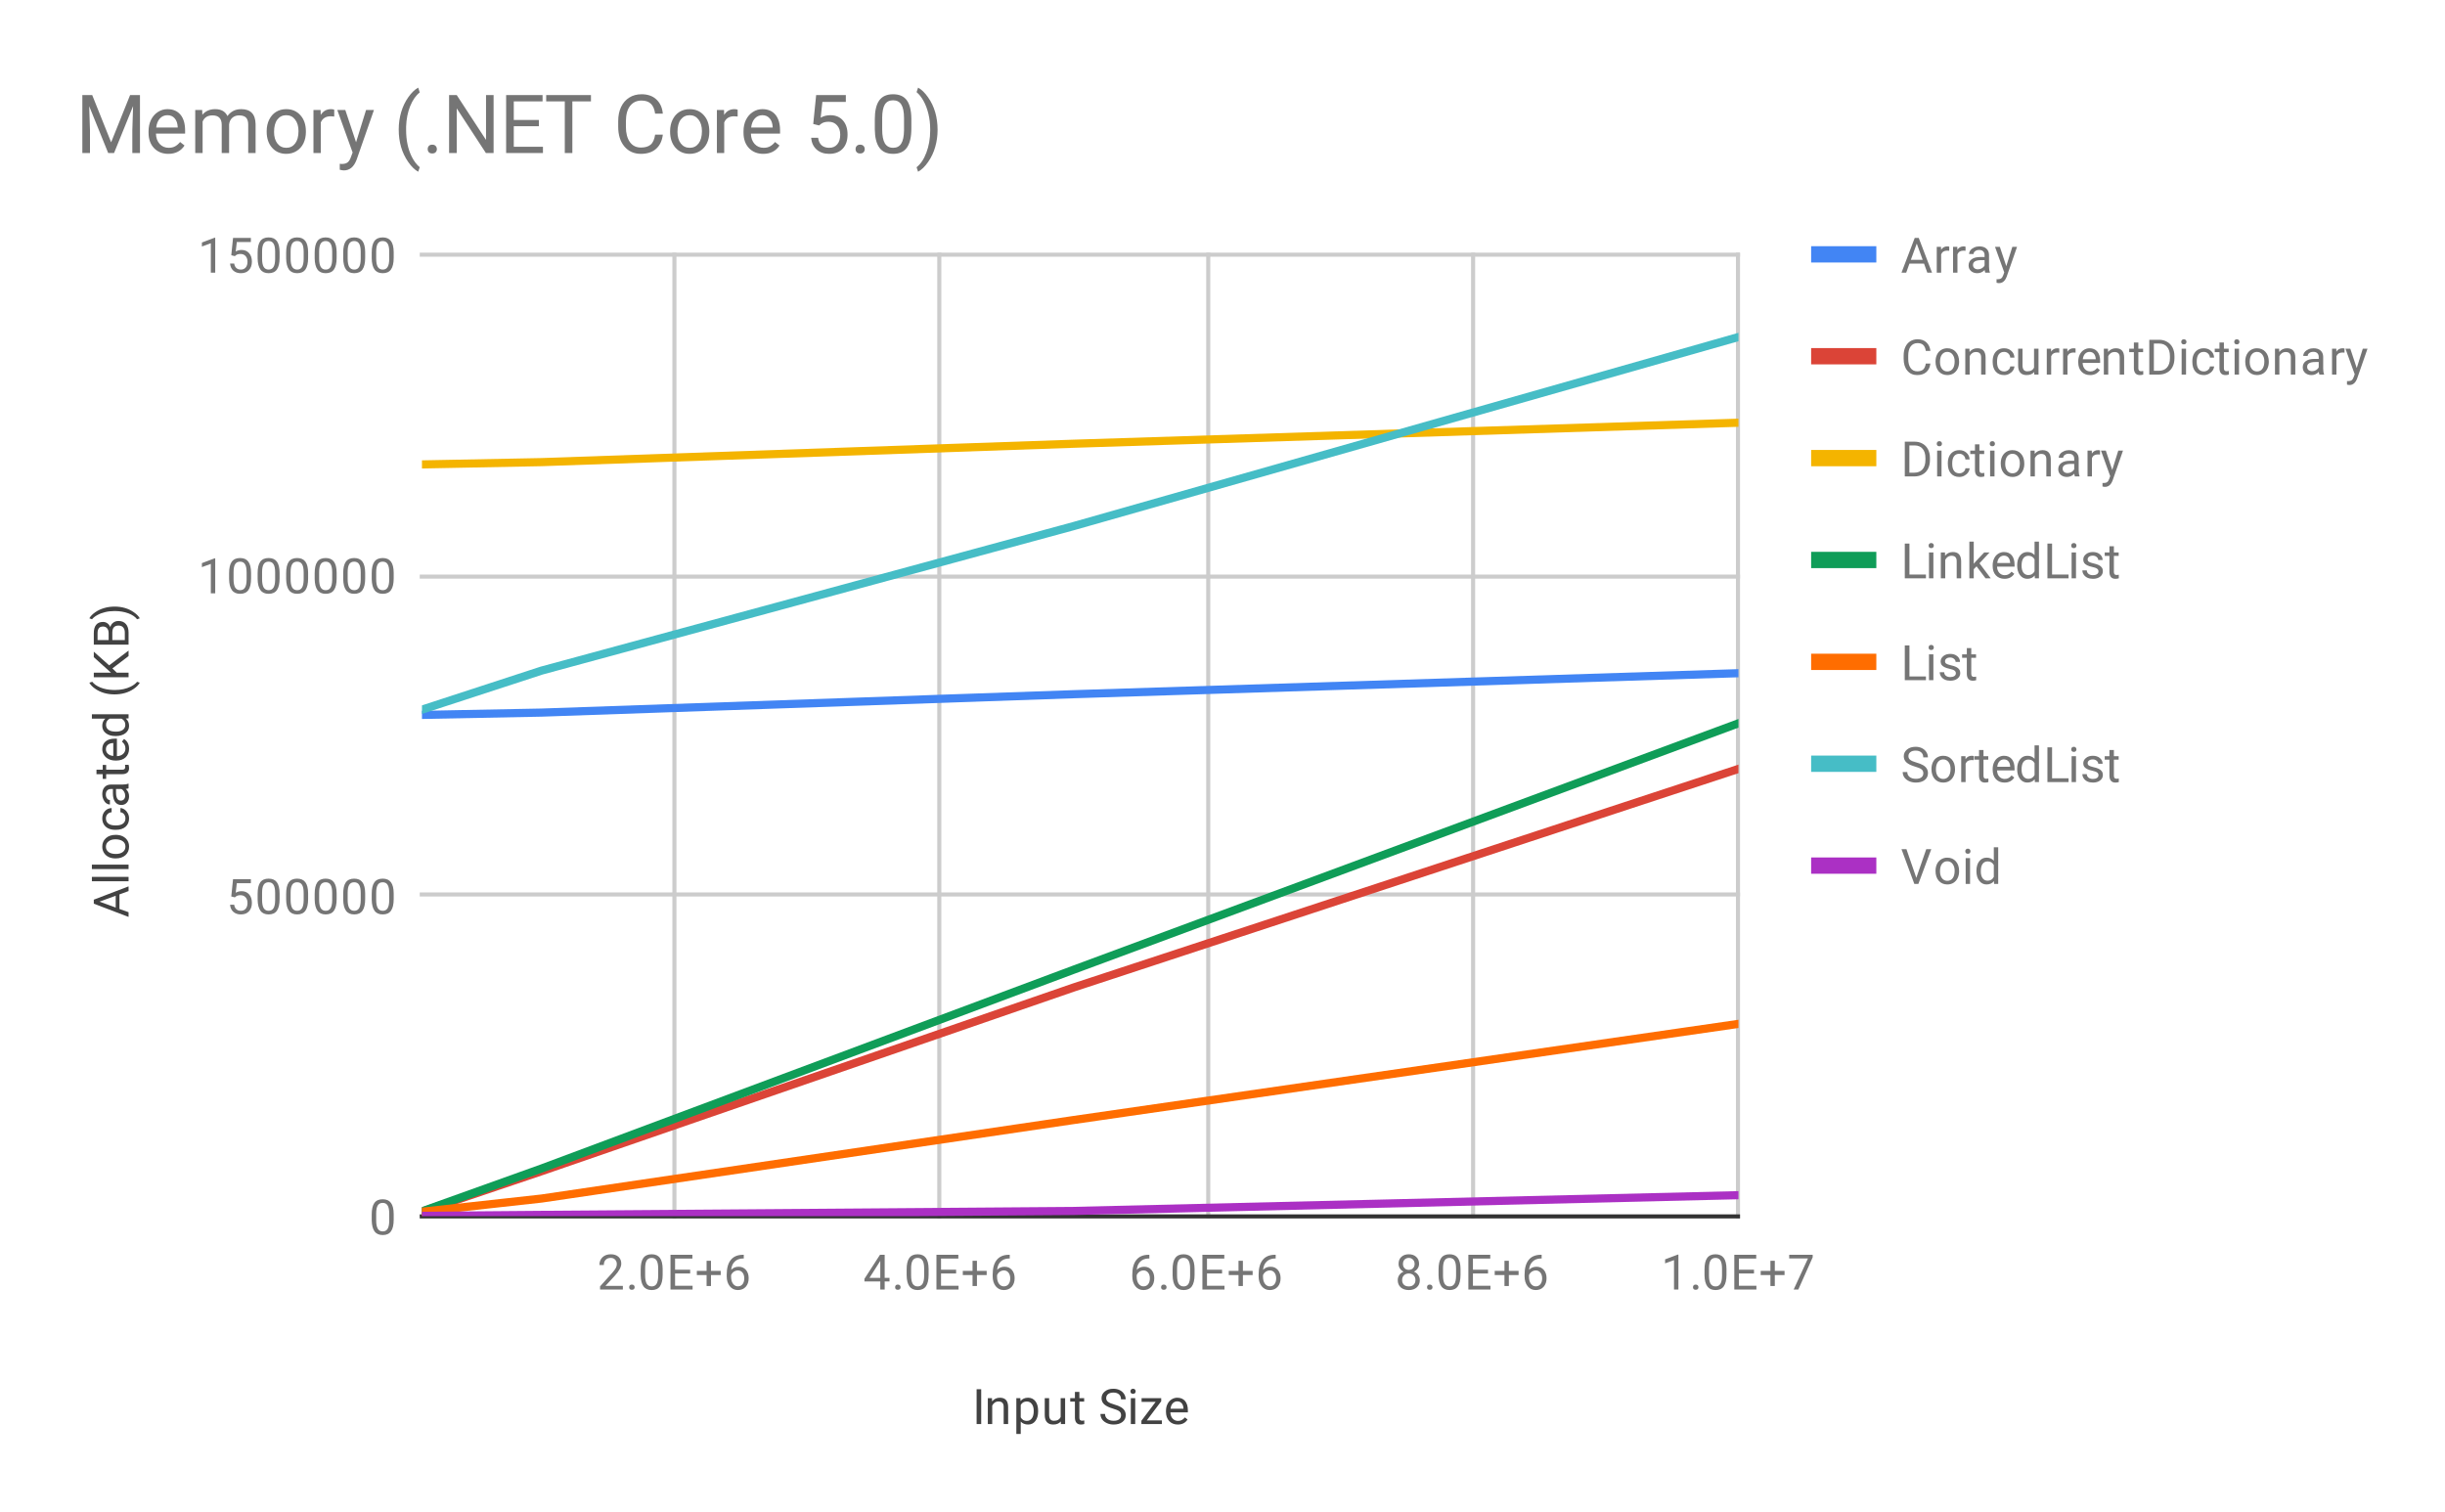 <svg version="1.1" viewBox="0.0 0.0 600.0 371.0" fill="none" stroke="none" stroke-linecap="square" stroke-miterlimit="10" width="600" height="371" xmlns:xlink="http://www.w3.org/1999/xlink" xmlns="http://www.w3.org/2000/svg"><path fill="#ffffff" d="M0 0L600.0 0L600.0 371.0L0 371.0L0 0Z" fill-rule="nonzero"/><path stroke="#cccccc" stroke-width="1.0" stroke-linecap="butt" d="M165.5 62.5L165.5 298.5" fill-rule="nonzero"/><path stroke="#cccccc" stroke-width="1.0" stroke-linecap="butt" d="M230.5 62.5L230.5 298.5" fill-rule="nonzero"/><path stroke="#cccccc" stroke-width="1.0" stroke-linecap="butt" d="M296.5 62.5L296.5 298.5" fill-rule="nonzero"/><path stroke="#cccccc" stroke-width="1.0" stroke-linecap="butt" d="M361.5 62.5L361.5 298.5" fill-rule="nonzero"/><path stroke="#cccccc" stroke-width="1.0" stroke-linecap="butt" d="M426.5 62.5L426.5 298.5" fill-rule="nonzero"/><path stroke="#333333" stroke-width="1.0" stroke-linecap="butt" d="M103.5 298.5L426.5 298.5" fill-rule="nonzero"/><path stroke="#cccccc" stroke-width="1.0" stroke-linecap="butt" d="M103.5 219.5L426.5 219.5" fill-rule="nonzero"/><path stroke="#cccccc" stroke-width="1.0" stroke-linecap="butt" d="M103.5 141.5L426.5 141.5" fill-rule="nonzero"/><path stroke="#cccccc" stroke-width="1.0" stroke-linecap="butt" d="M103.5 62.5L426.5 62.5" fill-rule="nonzero"/><clipPath id="id_0"><path d="M103.55 62.417L426.614 62.417L426.614 298.45L103.55 298.45L103.55 62.417Z" clip-rule="nonzero"/></clipPath><path stroke="#4285f4" stroke-width="2.0" stroke-linecap="butt" clip-path="url(#id_0)" d="M103.55 175.434L132.919 174.869L263.451 170.356L426.614 165.201" fill-rule="nonzero"/><path stroke="#db4437" stroke-width="2.0" stroke-linecap="butt" clip-path="url(#id_0)" d="M103.55 297.324L132.919 287.406L263.451 242.333L426.614 188.685" fill-rule="nonzero"/><path stroke="#f4b400" stroke-width="2.0" stroke-linecap="butt" clip-path="url(#id_0)" d="M103.55 113.967L132.919 113.403L263.451 108.891L426.614 103.735" fill-rule="nonzero"/><path stroke="#0f9d58" stroke-width="2.0" stroke-linecap="butt" clip-path="url(#id_0)" d="M103.55 297.262L132.919 286.74L263.451 237.971L426.614 177.495" fill-rule="nonzero"/><path stroke="#ff6d00" stroke-width="2.0" stroke-linecap="butt" clip-path="url(#id_0)" d="M103.55 297.355L132.919 294.116L263.451 274.852L426.614 251.255" fill-rule="nonzero"/><path stroke="#46bdc6" stroke-width="2.0" stroke-linecap="butt" clip-path="url(#id_0)" d="M103.55 174.145L132.919 164.558L263.451 129.108L426.614 82.702" fill-rule="nonzero"/><path stroke="#ab30c4" stroke-width="2.0" stroke-linecap="butt" clip-path="url(#id_0)" d="M103.55 298.368L132.919 298.127L263.451 297.16L426.614 293.292" fill-rule="nonzero"/><path fill="#000000" fill-opacity="0.0" clip-path="url(#id_0)" d="M106.55 175.434C106.55 177.091 105.207 178.434 103.55 178.434C101.893 178.434 100.55 177.091 100.55 175.434C100.55 173.778 101.893 172.434 103.55 172.434C105.207 172.434 106.55 173.778 106.55 175.434Z" fill-rule="nonzero"/><path fill="#000000" fill-opacity="0.0" clip-path="url(#id_0)" d="M135.919 174.869C135.919 176.526 134.576 177.869 132.919 177.869C131.263 177.869 129.919 176.526 129.919 174.869C129.919 173.213 131.263 171.869 132.919 171.869C134.576 171.869 135.919 173.213 135.919 174.869Z" fill-rule="nonzero"/><path fill="#000000" fill-opacity="0.0" clip-path="url(#id_0)" d="M266.451 170.356C266.451 172.013 265.107 173.356 263.451 173.356C261.794 173.356 260.451 172.013 260.451 170.356C260.451 168.7 261.794 167.356 263.451 167.356C265.107 167.356 266.451 168.7 266.451 170.356Z" fill-rule="nonzero"/><path fill="#000000" fill-opacity="0.0" clip-path="url(#id_0)" d="M429.614 165.201C429.614 166.858 428.271 168.201 426.614 168.201C424.958 168.201 423.614 166.858 423.614 165.201C423.614 163.544 424.958 162.201 426.614 162.201C428.271 162.201 429.614 163.544 429.614 165.201Z" fill-rule="nonzero"/><path fill="#000000" fill-opacity="0.0" clip-path="url(#id_0)" d="M106.55 297.324C106.55 298.981 105.207 300.324 103.55 300.324C101.893 300.324 100.55 298.981 100.55 297.324C100.55 295.667 101.893 294.324 103.55 294.324C105.207 294.324 106.55 295.667 106.55 297.324Z" fill-rule="nonzero"/><path fill="#000000" fill-opacity="0.0" clip-path="url(#id_0)" d="M135.919 287.406C135.919 289.063 134.576 290.406 132.919 290.406C131.263 290.406 129.919 289.063 129.919 287.406C129.919 285.75 131.263 284.406 132.919 284.406C134.576 284.406 135.919 285.75 135.919 287.406Z" fill-rule="nonzero"/><path fill="#000000" fill-opacity="0.0" clip-path="url(#id_0)" d="M266.451 242.333C266.451 243.99 265.107 245.333 263.451 245.333C261.794 245.333 260.451 243.99 260.451 242.333C260.451 240.676 261.794 239.333 263.451 239.333C265.107 239.333 266.451 240.676 266.451 242.333Z" fill-rule="nonzero"/><path fill="#000000" fill-opacity="0.0" clip-path="url(#id_0)" d="M429.614 188.685C429.614 190.341 428.271 191.685 426.614 191.685C424.958 191.685 423.614 190.341 423.614 188.685C423.614 187.028 424.958 185.685 426.614 185.685C428.271 185.685 429.614 187.028 429.614 188.685Z" fill-rule="nonzero"/><path fill="#000000" fill-opacity="0.0" clip-path="url(#id_0)" d="M106.55 113.967C106.55 115.624 105.207 116.967 103.55 116.967C101.893 116.967 100.55 115.624 100.55 113.967C100.55 112.311 101.893 110.967 103.55 110.967C105.207 110.967 106.55 112.311 106.55 113.967Z" fill-rule="nonzero"/><path fill="#000000" fill-opacity="0.0" clip-path="url(#id_0)" d="M135.919 113.403C135.919 115.06 134.576 116.403 132.919 116.403C131.263 116.403 129.919 115.06 129.919 113.403C129.919 111.746 131.263 110.403 132.919 110.403C134.576 110.403 135.919 111.746 135.919 113.403Z" fill-rule="nonzero"/><path fill="#000000" fill-opacity="0.0" clip-path="url(#id_0)" d="M266.451 108.891C266.451 110.548 265.107 111.891 263.451 111.891C261.794 111.891 260.451 110.548 260.451 108.891C260.451 107.234 261.794 105.891 263.451 105.891C265.107 105.891 266.451 107.234 266.451 108.891Z" fill-rule="nonzero"/><path fill="#000000" fill-opacity="0.0" clip-path="url(#id_0)" d="M429.614 103.735C429.614 105.392 428.271 106.735 426.614 106.735C424.958 106.735 423.614 105.392 423.614 103.735C423.614 102.078 424.958 100.735 426.614 100.735C428.271 100.735 429.614 102.078 429.614 103.735Z" fill-rule="nonzero"/><path fill="#000000" fill-opacity="0.0" clip-path="url(#id_0)" d="M106.55 297.262C106.55 298.919 105.207 300.262 103.55 300.262C101.893 300.262 100.55 298.919 100.55 297.262C100.55 295.605 101.893 294.262 103.55 294.262C105.207 294.262 106.55 295.605 106.55 297.262Z" fill-rule="nonzero"/><path fill="#000000" fill-opacity="0.0" clip-path="url(#id_0)" d="M135.919 286.74C135.919 288.397 134.576 289.74 132.919 289.74C131.263 289.74 129.919 288.397 129.919 286.74C129.919 285.083 131.263 283.74 132.919 283.74C134.576 283.74 135.919 285.083 135.919 286.74Z" fill-rule="nonzero"/><path fill="#000000" fill-opacity="0.0" clip-path="url(#id_0)" d="M266.451 237.971C266.451 239.628 265.107 240.971 263.451 240.971C261.794 240.971 260.451 239.628 260.451 237.971C260.451 236.314 261.794 234.971 263.451 234.971C265.107 234.971 266.451 236.314 266.451 237.971Z" fill-rule="nonzero"/><path fill="#000000" fill-opacity="0.0" clip-path="url(#id_0)" d="M429.614 177.495C429.614 179.152 428.271 180.495 426.614 180.495C424.958 180.495 423.614 179.152 423.614 177.495C423.614 175.838 424.958 174.495 426.614 174.495C428.271 174.495 429.614 175.838 429.614 177.495Z" fill-rule="nonzero"/><path fill="#000000" fill-opacity="0.0" clip-path="url(#id_0)" d="M106.55 297.355C106.55 299.012 105.207 300.355 103.55 300.355C101.893 300.355 100.55 299.012 100.55 297.355C100.55 295.698 101.893 294.355 103.55 294.355C105.207 294.355 106.55 295.698 106.55 297.355Z" fill-rule="nonzero"/><path fill="#000000" fill-opacity="0.0" clip-path="url(#id_0)" d="M135.919 294.116C135.919 295.773 134.576 297.116 132.919 297.116C131.263 297.116 129.919 295.773 129.919 294.116C129.919 292.46 131.263 291.116 132.919 291.116C134.576 291.116 135.919 292.46 135.919 294.116Z" fill-rule="nonzero"/><path fill="#000000" fill-opacity="0.0" clip-path="url(#id_0)" d="M266.451 274.852C266.451 276.508 265.107 277.852 263.451 277.852C261.794 277.852 260.451 276.508 260.451 274.852C260.451 273.195 261.794 271.852 263.451 271.852C265.107 271.852 266.451 273.195 266.451 274.852Z" fill-rule="nonzero"/><path fill="#000000" fill-opacity="0.0" clip-path="url(#id_0)" d="M429.614 251.255C429.614 252.912 428.271 254.255 426.614 254.255C424.958 254.255 423.614 252.912 423.614 251.255C423.614 249.598 424.958 248.255 426.614 248.255C428.271 248.255 429.614 249.598 429.614 251.255Z" fill-rule="nonzero"/><path fill="#000000" fill-opacity="0.0" clip-path="url(#id_0)" d="M106.55 174.145C106.55 175.802 105.207 177.145 103.55 177.145C101.893 177.145 100.55 175.802 100.55 174.145C100.55 172.488 101.893 171.145 103.55 171.145C105.207 171.145 106.55 172.488 106.55 174.145Z" fill-rule="nonzero"/><path fill="#000000" fill-opacity="0.0" clip-path="url(#id_0)" d="M135.919 164.558C135.919 166.214 134.576 167.558 132.919 167.558C131.263 167.558 129.919 166.214 129.919 164.558C129.919 162.901 131.263 161.558 132.919 161.558C134.576 161.558 135.919 162.901 135.919 164.558Z" fill-rule="nonzero"/><path fill="#000000" fill-opacity="0.0" clip-path="url(#id_0)" d="M266.451 129.108C266.451 130.765 265.107 132.108 263.451 132.108C261.794 132.108 260.451 130.765 260.451 129.108C260.451 127.451 261.794 126.108 263.451 126.108C265.107 126.108 266.451 127.451 266.451 129.108Z" fill-rule="nonzero"/><path fill="#000000" fill-opacity="0.0" clip-path="url(#id_0)" d="M429.614 82.702C429.614 84.359 428.271 85.702 426.614 85.702C424.958 85.702 423.614 84.359 423.614 82.702C423.614 81.045 424.958 79.702 426.614 79.702C428.271 79.702 429.614 81.045 429.614 82.702Z" fill-rule="nonzero"/><path fill="#000000" fill-opacity="0.0" clip-path="url(#id_0)" d="M106.55 298.368C106.55 300.025 105.207 301.368 103.55 301.368C101.893 301.368 100.55 300.025 100.55 298.368C100.55 296.712 101.893 295.368 103.55 295.368C105.207 295.368 106.55 296.712 106.55 298.368Z" fill-rule="nonzero"/><path fill="#000000" fill-opacity="0.0" clip-path="url(#id_0)" d="M135.919 298.127C135.919 299.784 134.576 301.127 132.919 301.127C131.263 301.127 129.919 299.784 129.919 298.127C129.919 296.47 131.263 295.127 132.919 295.127C134.576 295.127 135.919 296.47 135.919 298.127Z" fill-rule="nonzero"/><path fill="#000000" fill-opacity="0.0" clip-path="url(#id_0)" d="M266.451 297.16C266.451 298.817 265.107 300.16 263.451 300.16C261.794 300.16 260.451 298.817 260.451 297.16C260.451 295.503 261.794 294.16 263.451 294.16C265.107 294.16 266.451 295.503 266.451 297.16Z" fill-rule="nonzero"/><path fill="#000000" fill-opacity="0.0" clip-path="url(#id_0)" d="M429.614 293.292C429.614 294.949 428.271 296.292 426.614 296.292C424.958 296.292 423.614 294.949 423.614 293.292C423.614 291.635 424.958 290.292 426.614 290.292C428.271 290.292 429.614 291.635 429.614 293.292Z" fill-rule="nonzero"/><path fill="#424242" d="M240.785 349.45L239.66 349.45L239.66 340.919L240.785 340.919L240.785 349.45ZM243.426 343.106L243.457 343.903Q244.192 342.997 245.363 342.997Q247.379 342.997 247.395 345.262L247.395 349.45L246.301 349.45L246.301 345.247Q246.301 344.575 245.988 344.247Q245.692 343.919 245.035 343.919Q244.504 343.919 244.098 344.2Q243.707 344.481 243.488 344.934L243.488 349.45L242.41 349.45L242.41 343.106L243.426 343.106ZM254.754 346.356Q254.754 347.794 254.098 348.684Q253.442 349.575 252.301 349.575Q251.145 349.575 250.488 348.841L250.488 351.887L249.41 351.887L249.41 343.106L250.395 343.106L250.442 343.809Q251.113 342.997 252.285 342.997Q253.426 342.997 254.082 343.856Q254.754 344.716 254.754 346.247L254.754 346.356ZM253.676 346.231Q253.676 345.153 253.207 344.544Q252.754 343.919 251.957 343.919Q250.973 343.919 250.488 344.778L250.488 347.809Q250.973 348.684 251.973 348.684Q252.754 348.684 253.207 348.075Q253.676 347.45 253.676 346.231ZM260.317 348.825Q259.692 349.575 258.457 349.575Q257.442 349.575 256.91 348.981Q256.379 348.387 256.379 347.231L256.379 343.106L257.457 343.106L257.457 347.2Q257.457 348.653 258.629 348.653Q259.879 348.653 260.285 347.716L260.285 343.106L261.379 343.106L261.379 349.45L260.348 349.45L260.317 348.825ZM264.879 341.575L264.879 343.106L266.051 343.106L266.051 343.95L264.879 343.95L264.879 347.872Q264.879 348.262 265.035 348.45Q265.192 348.637 265.567 348.637Q265.754 348.637 266.082 348.575L266.082 349.45Q265.66 349.575 265.254 349.575Q264.535 349.575 264.16 349.137Q263.785 348.684 263.785 347.872L263.785 343.95L262.629 343.95L262.629 343.106L263.785 343.106L263.785 341.575L264.879 341.575ZM273.082 345.653Q271.645 345.231 270.973 344.622Q270.317 344.012 270.317 343.122Q270.317 342.122 271.113 341.466Q271.926 340.794 273.223 340.794Q274.098 340.794 274.785 341.137Q275.473 341.481 275.848 342.075Q276.238 342.669 276.238 343.387L275.098 343.387Q275.098 342.606 274.598 342.169Q274.113 341.731 273.223 341.731Q272.395 341.731 271.926 342.106Q271.457 342.466 271.457 343.106Q271.457 343.637 271.895 343.997Q272.348 344.356 273.41 344.653Q274.473 344.95 275.067 345.309Q275.676 345.669 275.957 346.153Q276.254 346.637 276.254 347.278Q276.254 348.325 275.442 348.95Q274.629 349.575 273.285 349.575Q272.395 349.575 271.629 349.231Q270.879 348.887 270.457 348.309Q270.051 347.716 270.051 346.981L271.176 346.981Q271.176 347.747 271.754 348.2Q272.332 348.653 273.285 348.653Q274.176 348.653 274.645 348.294Q275.113 347.919 275.113 347.294Q275.113 346.669 274.676 346.325Q274.238 345.981 273.082 345.653ZM278.582 349.45L277.504 349.45L277.504 343.106L278.582 343.106L278.582 349.45ZM277.41 341.434Q277.41 341.169 277.567 340.981Q277.738 340.794 278.051 340.794Q278.363 340.794 278.52 340.981Q278.692 341.169 278.692 341.434Q278.692 341.684 278.52 341.872Q278.363 342.044 278.051 342.044Q277.738 342.044 277.567 341.872Q277.41 341.684 277.41 341.434ZM281.426 348.559L285.129 348.559L285.129 349.45L280.098 349.45L280.098 348.653L283.598 344.012L280.145 344.012L280.145 343.106L284.957 343.106L284.957 343.872L281.426 348.559ZM289.035 349.575Q287.738 349.575 286.926 348.731Q286.129 347.872 286.129 346.45L286.129 346.262Q286.129 345.309 286.488 344.575Q286.848 343.825 287.488 343.419Q288.145 342.997 288.895 342.997Q290.129 342.997 290.817 343.809Q291.504 344.622 291.504 346.137L291.504 346.591L287.207 346.591Q287.238 347.528 287.754 348.106Q288.285 348.684 289.098 348.684Q289.66 348.684 290.051 348.45Q290.457 348.216 290.77 347.825L291.426 348.341Q290.629 349.575 289.035 349.575ZM288.895 343.887Q288.238 343.887 287.785 344.372Q287.348 344.841 287.254 345.7L290.426 345.7L290.426 345.622Q290.379 344.794 289.973 344.341Q289.582 343.887 288.895 343.887Z" fill-rule="nonzero"/><path fill="#424242" d="M29.316 219.48L29.316 223.058L31.55 223.855L31.55 225.011L23.019 221.761L23.019 220.777L31.55 217.511L31.55 218.668L29.316 219.48ZM28.394 222.715L28.394 219.808L24.409 221.261L28.394 222.715ZM31.55 215.183L31.55 216.261L22.55 216.261L22.55 215.183L31.55 215.183ZM31.55 212.183L31.55 213.261L22.55 213.261L22.55 212.183L31.55 212.183ZM28.316 210.652Q27.394 210.652 26.644 210.293Q25.894 209.918 25.503 209.261Q25.097 208.605 25.097 207.777Q25.097 206.48 25.988 205.683Q26.878 204.871 28.378 204.871L28.456 204.871Q29.378 204.871 30.113 205.23Q30.847 205.59 31.269 206.246Q31.675 206.902 31.675 207.761Q31.675 209.043 30.784 209.855Q29.878 210.652 28.394 210.652L28.316 210.652ZM28.456 209.558Q29.503 209.558 30.144 209.074Q30.784 208.574 30.784 207.761Q30.784 206.933 30.144 206.449Q29.488 205.965 28.316 205.965Q27.284 205.965 26.644 206.465Q25.988 206.949 25.988 207.777Q25.988 208.574 26.628 209.074Q27.253 209.558 28.456 209.558ZM30.784 200.824Q30.784 200.246 30.441 199.808Q30.081 199.371 29.55 199.324L29.55 198.293Q30.097 198.324 30.597 198.683Q31.081 199.027 31.378 199.605Q31.675 200.168 31.675 200.824Q31.675 202.121 30.816 202.886Q29.941 203.636 28.441 203.636L28.253 203.636Q27.331 203.636 26.613 203.308Q25.894 202.965 25.503 202.34Q25.097 201.699 25.097 200.824Q25.097 199.761 25.738 199.058Q26.363 198.34 27.394 198.293L27.394 199.324Q26.769 199.371 26.378 199.793Q25.988 200.215 25.988 200.824Q25.988 201.652 26.581 202.105Q27.175 202.558 28.3 202.558L28.503 202.558Q29.597 202.558 30.191 202.105Q30.784 201.652 30.784 200.824ZM31.55 193.449Q31.363 193.543 30.878 193.605Q31.675 194.355 31.675 195.402Q31.675 196.34 31.144 196.949Q30.613 197.543 29.784 197.543Q28.8 197.543 28.253 196.793Q27.706 196.043 27.706 194.668L27.706 193.621L27.206 193.621Q26.644 193.621 26.316 193.965Q25.972 194.293 25.972 194.965Q25.972 195.543 26.269 195.933Q26.55 196.324 26.972 196.324L26.972 197.418Q26.488 197.418 26.05 197.09Q25.613 196.746 25.363 196.168Q25.097 195.59 25.097 194.902Q25.097 193.793 25.644 193.183Q26.191 192.558 27.144 192.527L30.066 192.527Q30.941 192.527 31.456 192.308L31.55 192.308L31.55 193.449ZM30.722 195.246Q30.722 194.73 30.456 194.277Q30.191 193.824 29.769 193.621L28.472 193.621L28.472 194.465Q28.472 196.465 29.644 196.465Q30.144 196.465 30.441 196.121Q30.722 195.777 30.722 195.246ZM23.675 188.886L25.206 188.886L25.206 187.715L26.05 187.715L26.05 188.886L29.972 188.886Q30.363 188.886 30.55 188.73Q30.738 188.574 30.738 188.199Q30.738 188.011 30.675 187.683L31.55 187.683Q31.675 188.105 31.675 188.511Q31.675 189.23 31.238 189.605Q30.784 189.98 29.972 189.98L26.05 189.98L26.05 191.136L25.206 191.136L25.206 189.98L23.675 189.98L23.675 188.886ZM31.675 183.73Q31.675 185.027 30.831 185.84Q29.972 186.636 28.55 186.636L28.363 186.636Q27.409 186.636 26.675 186.277Q25.925 185.918 25.519 185.277Q25.097 184.621 25.097 183.871Q25.097 182.636 25.909 181.949Q26.722 181.261 28.238 181.261L28.691 181.261L28.691 185.558Q29.628 185.527 30.206 185.011Q30.784 184.48 30.784 183.668Q30.784 183.105 30.55 182.715Q30.316 182.308 29.925 181.996L30.441 181.34Q31.675 182.136 31.675 183.73ZM25.988 183.871Q25.988 184.527 26.472 184.98Q26.941 185.418 27.8 185.511L27.8 182.34L27.722 182.34Q26.894 182.386 26.441 182.793Q25.988 183.183 25.988 183.871ZM28.331 180.621Q26.863 180.621 25.988 179.933Q25.097 179.246 25.097 178.121Q25.097 177.011 25.847 176.355L22.55 176.355L22.55 175.277L31.55 175.277L31.55 176.277L30.863 176.324Q31.675 176.98 31.675 178.136Q31.675 179.23 30.769 179.933Q29.863 180.621 28.409 180.621L28.331 180.621ZM28.456 179.543Q29.534 179.543 30.144 179.105Q30.753 178.652 30.753 177.871Q30.753 176.84 29.816 176.355L26.909 176.355Q26.019 176.84 26.019 177.855Q26.019 178.652 26.628 179.105Q27.238 179.543 28.456 179.543ZM28.081 170.402Q26.769 170.402 25.55 170.058Q24.331 169.699 23.331 168.996Q22.331 168.293 21.925 167.527L22.644 167.308Q23.3 168.168 24.644 168.715Q25.988 169.261 27.659 169.308L28.159 169.324Q30.425 169.324 32.081 168.496Q33.081 167.996 33.644 167.308L34.3 167.527Q33.878 168.308 32.847 169.027Q30.863 170.402 28.081 170.402ZM27.581 164.027L28.659 165.074L31.55 165.074L31.55 166.199L23.019 166.199L23.019 165.074L27.238 165.074L23.019 161.277L23.019 159.918L26.784 163.277L31.55 159.652L31.55 160.996L27.581 164.027ZM31.55 158.199L23.019 158.199L23.019 155.402Q23.019 154.011 23.597 153.324Q24.159 152.621 25.284 152.621Q25.894 152.621 26.363 152.965Q26.816 153.293 27.066 153.886Q27.253 153.183 27.8 152.793Q28.331 152.386 29.081 152.386Q30.238 152.386 30.894 153.136Q31.55 153.871 31.55 155.23L31.55 158.199ZM27.566 157.074L30.628 157.074L30.628 155.215Q30.628 154.418 30.222 153.965Q29.816 153.511 29.097 153.511Q27.566 153.511 27.566 155.199L27.566 157.074ZM26.659 157.074L26.659 155.371Q26.659 154.636 26.3 154.199Q25.925 153.746 25.284 153.746Q24.581 153.746 24.269 154.152Q23.941 154.558 23.941 155.402L23.941 157.074L26.659 157.074ZM28.144 148.855Q29.456 148.855 30.659 149.199Q31.847 149.543 32.863 150.261Q33.878 150.965 34.3 151.73L33.644 151.965Q32.956 151.058 31.503 150.511Q30.034 149.965 28.269 149.949L28.081 149.949Q26.847 149.949 25.784 150.215Q24.722 150.465 23.894 150.933Q23.05 151.386 22.581 151.965L21.925 151.73Q22.347 150.965 23.347 150.261Q24.347 149.558 25.566 149.215Q26.769 148.855 28.144 148.855Z" fill-rule="nonzero"/><path fill="#757575" d="M96.612 299.309Q96.612 301.216 95.956 302.153Q95.316 303.075 93.925 303.075Q92.566 303.075 91.909 302.169Q91.253 301.262 91.222 299.45L91.222 298.012Q91.222 296.122 91.862 295.216Q92.519 294.294 93.909 294.294Q95.284 294.294 95.941 295.184Q96.597 296.059 96.612 297.903L96.612 299.309ZM95.519 297.825Q95.519 296.45 95.128 295.825Q94.753 295.184 93.909 295.184Q93.081 295.184 92.691 295.825Q92.316 296.45 92.316 297.747L92.316 299.481Q92.316 300.856 92.706 301.528Q93.112 302.184 93.925 302.184Q94.722 302.184 95.112 301.559Q95.503 300.934 95.519 299.606L95.519 297.825Z" fill-rule="nonzero"/><path fill="#757575" d="M56.753 219.991L57.191 215.741L61.566 215.741L61.566 216.741L58.112 216.741L57.847 219.069Q58.487 218.694 59.284 218.694Q60.441 218.694 61.128 219.475Q61.816 220.241 61.816 221.553Q61.816 222.866 61.097 223.632Q60.394 224.397 59.112 224.397Q57.987 224.397 57.269 223.772Q56.55 223.132 56.456 222.022L57.472 222.022Q57.581 222.757 58.003 223.132Q58.425 223.507 59.112 223.507Q59.862 223.507 60.3 222.991Q60.737 222.475 60.737 221.569Q60.737 220.71 60.269 220.194Q59.8 219.678 59.019 219.678Q58.316 219.678 57.909 219.975L57.628 220.21L56.753 219.991ZM68.612 220.632Q68.612 222.538 67.956 223.475Q67.316 224.397 65.925 224.397Q64.566 224.397 63.909 223.491Q63.253 222.585 63.222 220.772L63.222 219.335Q63.222 217.444 63.862 216.538Q64.519 215.616 65.909 215.616Q67.284 215.616 67.941 216.507Q68.597 217.382 68.612 219.225L68.612 220.632ZM67.519 219.147Q67.519 217.772 67.128 217.147Q66.753 216.507 65.909 216.507Q65.081 216.507 64.691 217.147Q64.316 217.772 64.316 219.069L64.316 220.803Q64.316 222.178 64.706 222.85Q65.112 223.507 65.925 223.507Q66.722 223.507 67.112 222.882Q67.503 222.257 67.519 220.928L67.519 219.147ZM75.612 220.632Q75.612 222.538 74.956 223.475Q74.316 224.397 72.925 224.397Q71.566 224.397 70.909 223.491Q70.253 222.585 70.222 220.772L70.222 219.335Q70.222 217.444 70.862 216.538Q71.519 215.616 72.909 215.616Q74.284 215.616 74.941 216.507Q75.597 217.382 75.612 219.225L75.612 220.632ZM74.519 219.147Q74.519 217.772 74.128 217.147Q73.753 216.507 72.909 216.507Q72.081 216.507 71.691 217.147Q71.316 217.772 71.316 219.069L71.316 220.803Q71.316 222.178 71.706 222.85Q72.112 223.507 72.925 223.507Q73.722 223.507 74.112 222.882Q74.503 222.257 74.519 220.928L74.519 219.147ZM82.612 220.632Q82.612 222.538 81.956 223.475Q81.316 224.397 79.925 224.397Q78.566 224.397 77.909 223.491Q77.253 222.585 77.222 220.772L77.222 219.335Q77.222 217.444 77.862 216.538Q78.519 215.616 79.909 215.616Q81.284 215.616 81.941 216.507Q82.597 217.382 82.612 219.225L82.612 220.632ZM81.519 219.147Q81.519 217.772 81.128 217.147Q80.753 216.507 79.909 216.507Q79.081 216.507 78.691 217.147Q78.316 217.772 78.316 219.069L78.316 220.803Q78.316 222.178 78.706 222.85Q79.112 223.507 79.925 223.507Q80.722 223.507 81.112 222.882Q81.503 222.257 81.519 220.928L81.519 219.147ZM89.612 220.632Q89.612 222.538 88.956 223.475Q88.316 224.397 86.925 224.397Q85.566 224.397 84.909 223.491Q84.253 222.585 84.222 220.772L84.222 219.335Q84.222 217.444 84.862 216.538Q85.519 215.616 86.909 215.616Q88.284 215.616 88.941 216.507Q89.597 217.382 89.612 219.225L89.612 220.632ZM88.519 219.147Q88.519 217.772 88.128 217.147Q87.753 216.507 86.909 216.507Q86.081 216.507 85.691 217.147Q85.316 217.772 85.316 219.069L85.316 220.803Q85.316 222.178 85.706 222.85Q86.112 223.507 86.925 223.507Q87.722 223.507 88.112 222.882Q88.503 222.257 88.519 220.928L88.519 219.147ZM96.612 220.632Q96.612 222.538 95.956 223.475Q95.316 224.397 93.925 224.397Q92.566 224.397 91.909 223.491Q91.253 222.585 91.222 220.772L91.222 219.335Q91.222 217.444 91.862 216.538Q92.519 215.616 93.909 215.616Q95.284 215.616 95.941 216.507Q96.597 217.382 96.612 219.225L96.612 220.632ZM95.519 219.147Q95.519 217.772 95.128 217.147Q94.753 216.507 93.909 216.507Q93.081 216.507 92.691 217.147Q92.316 217.772 92.316 219.069L92.316 220.803Q92.316 222.178 92.706 222.85Q93.112 223.507 93.925 223.507Q94.722 223.507 95.112 222.882Q95.503 222.257 95.519 220.928L95.519 219.147Z" fill-rule="nonzero"/><path fill="#757575" d="M52.816 145.594L51.737 145.594L51.737 138.376L49.55 139.173L49.55 138.188L52.659 137.016L52.816 137.016L52.816 145.594ZM61.612 141.954Q61.612 143.86 60.956 144.798Q60.316 145.719 58.925 145.719Q57.566 145.719 56.909 144.813Q56.253 143.907 56.222 142.094L56.222 140.657Q56.222 138.766 56.862 137.86Q57.519 136.938 58.909 136.938Q60.284 136.938 60.941 137.829Q61.597 138.704 61.612 140.548L61.612 141.954ZM60.519 140.469Q60.519 139.094 60.128 138.469Q59.753 137.829 58.909 137.829Q58.081 137.829 57.691 138.469Q57.316 139.094 57.316 140.391L57.316 142.126Q57.316 143.501 57.706 144.173Q58.112 144.829 58.925 144.829Q59.722 144.829 60.112 144.204Q60.503 143.579 60.519 142.251L60.519 140.469ZM68.612 141.954Q68.612 143.86 67.956 144.798Q67.316 145.719 65.925 145.719Q64.566 145.719 63.909 144.813Q63.253 143.907 63.222 142.094L63.222 140.657Q63.222 138.766 63.862 137.86Q64.519 136.938 65.909 136.938Q67.284 136.938 67.941 137.829Q68.597 138.704 68.612 140.548L68.612 141.954ZM67.519 140.469Q67.519 139.094 67.128 138.469Q66.753 137.829 65.909 137.829Q65.081 137.829 64.691 138.469Q64.316 139.094 64.316 140.391L64.316 142.126Q64.316 143.501 64.706 144.173Q65.112 144.829 65.925 144.829Q66.722 144.829 67.112 144.204Q67.503 143.579 67.519 142.251L67.519 140.469ZM75.612 141.954Q75.612 143.86 74.956 144.798Q74.316 145.719 72.925 145.719Q71.566 145.719 70.909 144.813Q70.253 143.907 70.222 142.094L70.222 140.657Q70.222 138.766 70.862 137.86Q71.519 136.938 72.909 136.938Q74.284 136.938 74.941 137.829Q75.597 138.704 75.612 140.548L75.612 141.954ZM74.519 140.469Q74.519 139.094 74.128 138.469Q73.753 137.829 72.909 137.829Q72.081 137.829 71.691 138.469Q71.316 139.094 71.316 140.391L71.316 142.126Q71.316 143.501 71.706 144.173Q72.112 144.829 72.925 144.829Q73.722 144.829 74.112 144.204Q74.503 143.579 74.519 142.251L74.519 140.469ZM82.612 141.954Q82.612 143.86 81.956 144.798Q81.316 145.719 79.925 145.719Q78.566 145.719 77.909 144.813Q77.253 143.907 77.222 142.094L77.222 140.657Q77.222 138.766 77.862 137.86Q78.519 136.938 79.909 136.938Q81.284 136.938 81.941 137.829Q82.597 138.704 82.612 140.548L82.612 141.954ZM81.519 140.469Q81.519 139.094 81.128 138.469Q80.753 137.829 79.909 137.829Q79.081 137.829 78.691 138.469Q78.316 139.094 78.316 140.391L78.316 142.126Q78.316 143.501 78.706 144.173Q79.112 144.829 79.925 144.829Q80.722 144.829 81.112 144.204Q81.503 143.579 81.519 142.251L81.519 140.469ZM89.612 141.954Q89.612 143.86 88.956 144.798Q88.316 145.719 86.925 145.719Q85.566 145.719 84.909 144.813Q84.253 143.907 84.222 142.094L84.222 140.657Q84.222 138.766 84.862 137.86Q85.519 136.938 86.909 136.938Q88.284 136.938 88.941 137.829Q89.597 138.704 89.612 140.548L89.612 141.954ZM88.519 140.469Q88.519 139.094 88.128 138.469Q87.753 137.829 86.909 137.829Q86.081 137.829 85.691 138.469Q85.316 139.094 85.316 140.391L85.316 142.126Q85.316 143.501 85.706 144.173Q86.112 144.829 86.925 144.829Q87.722 144.829 88.112 144.204Q88.503 143.579 88.519 142.251L88.519 140.469ZM96.612 141.954Q96.612 143.86 95.956 144.798Q95.316 145.719 93.925 145.719Q92.566 145.719 91.909 144.813Q91.253 143.907 91.222 142.094L91.222 140.657Q91.222 138.766 91.862 137.86Q92.519 136.938 93.909 136.938Q95.284 136.938 95.941 137.829Q96.597 138.704 96.612 140.548L96.612 141.954ZM95.519 140.469Q95.519 139.094 95.128 138.469Q94.753 137.829 93.909 137.829Q93.081 137.829 92.691 138.469Q92.316 139.094 92.316 140.391L92.316 142.126Q92.316 143.501 92.706 144.173Q93.112 144.829 93.925 144.829Q94.722 144.829 95.112 144.204Q95.503 143.579 95.519 142.251L95.519 140.469Z" fill-rule="nonzero"/><path fill="#757575" d="M52.816 66.917L51.737 66.917L51.737 59.698L49.55 60.495L49.55 59.51L52.659 58.339L52.816 58.339L52.816 66.917ZM56.753 62.635L57.191 58.385L61.566 58.385L61.566 59.385L58.112 59.385L57.847 61.714Q58.487 61.339 59.284 61.339Q60.441 61.339 61.128 62.12Q61.816 62.885 61.816 64.198Q61.816 65.51 61.097 66.276Q60.394 67.042 59.112 67.042Q57.987 67.042 57.269 66.417Q56.55 65.776 56.456 64.667L57.472 64.667Q57.581 65.401 58.003 65.776Q58.425 66.151 59.112 66.151Q59.862 66.151 60.3 65.635Q60.737 65.12 60.737 64.214Q60.737 63.354 60.269 62.839Q59.8 62.323 59.019 62.323Q58.316 62.323 57.909 62.62L57.628 62.854L56.753 62.635ZM68.612 63.276Q68.612 65.182 67.956 66.12Q67.316 67.042 65.925 67.042Q64.566 67.042 63.909 66.135Q63.253 65.229 63.222 63.417L63.222 61.979Q63.222 60.089 63.862 59.182Q64.519 58.26 65.909 58.26Q67.284 58.26 67.941 59.151Q68.597 60.026 68.612 61.87L68.612 63.276ZM67.519 61.792Q67.519 60.417 67.128 59.792Q66.753 59.151 65.909 59.151Q65.081 59.151 64.691 59.792Q64.316 60.417 64.316 61.714L64.316 63.448Q64.316 64.823 64.706 65.495Q65.112 66.151 65.925 66.151Q66.722 66.151 67.112 65.526Q67.503 64.901 67.519 63.573L67.519 61.792ZM75.612 63.276Q75.612 65.182 74.956 66.12Q74.316 67.042 72.925 67.042Q71.566 67.042 70.909 66.135Q70.253 65.229 70.222 63.417L70.222 61.979Q70.222 60.089 70.862 59.182Q71.519 58.26 72.909 58.26Q74.284 58.26 74.941 59.151Q75.597 60.026 75.612 61.87L75.612 63.276ZM74.519 61.792Q74.519 60.417 74.128 59.792Q73.753 59.151 72.909 59.151Q72.081 59.151 71.691 59.792Q71.316 60.417 71.316 61.714L71.316 63.448Q71.316 64.823 71.706 65.495Q72.112 66.151 72.925 66.151Q73.722 66.151 74.112 65.526Q74.503 64.901 74.519 63.573L74.519 61.792ZM82.612 63.276Q82.612 65.182 81.956 66.12Q81.316 67.042 79.925 67.042Q78.566 67.042 77.909 66.135Q77.253 65.229 77.222 63.417L77.222 61.979Q77.222 60.089 77.862 59.182Q78.519 58.26 79.909 58.26Q81.284 58.26 81.941 59.151Q82.597 60.026 82.612 61.87L82.612 63.276ZM81.519 61.792Q81.519 60.417 81.128 59.792Q80.753 59.151 79.909 59.151Q79.081 59.151 78.691 59.792Q78.316 60.417 78.316 61.714L78.316 63.448Q78.316 64.823 78.706 65.495Q79.112 66.151 79.925 66.151Q80.722 66.151 81.112 65.526Q81.503 64.901 81.519 63.573L81.519 61.792ZM89.612 63.276Q89.612 65.182 88.956 66.12Q88.316 67.042 86.925 67.042Q85.566 67.042 84.909 66.135Q84.253 65.229 84.222 63.417L84.222 61.979Q84.222 60.089 84.862 59.182Q85.519 58.26 86.909 58.26Q88.284 58.26 88.941 59.151Q89.597 60.026 89.612 61.87L89.612 63.276ZM88.519 61.792Q88.519 60.417 88.128 59.792Q87.753 59.151 86.909 59.151Q86.081 59.151 85.691 59.792Q85.316 60.417 85.316 61.714L85.316 63.448Q85.316 64.823 85.706 65.495Q86.112 66.151 86.925 66.151Q87.722 66.151 88.112 65.526Q88.503 64.901 88.519 63.573L88.519 61.792ZM96.612 63.276Q96.612 65.182 95.956 66.12Q95.316 67.042 93.925 67.042Q92.566 67.042 91.909 66.135Q91.253 65.229 91.222 63.417L91.222 61.979Q91.222 60.089 91.862 59.182Q92.519 58.26 93.909 58.26Q95.284 58.26 95.941 59.151Q96.597 60.026 96.612 61.87L96.612 63.276ZM95.519 61.792Q95.519 60.417 95.128 59.792Q94.753 59.151 93.909 59.151Q93.081 59.151 92.691 59.792Q92.316 60.417 92.316 61.714L92.316 63.448Q92.316 64.823 92.706 65.495Q93.112 66.151 93.925 66.151Q94.722 66.151 95.112 65.526Q95.503 64.901 95.519 63.573L95.519 61.792Z" fill-rule="nonzero"/><path fill="#757575" d="M152.849 316.45L147.255 316.45L147.255 315.669L150.209 312.387Q150.865 311.637 151.115 311.184Q151.365 310.716 151.365 310.216Q151.365 309.544 150.959 309.122Q150.568 308.684 149.88 308.684Q149.084 308.684 148.63 309.153Q148.177 309.606 148.177 310.434L147.099 310.434Q147.099 309.247 147.849 308.528Q148.615 307.794 149.88 307.794Q151.084 307.794 151.771 308.419Q152.459 309.044 152.459 310.091Q152.459 311.341 150.849 313.091L148.568 315.559L152.849 315.559L152.849 316.45ZM154.396 315.887Q154.396 315.606 154.552 315.419Q154.724 315.231 155.052 315.231Q155.396 315.231 155.568 315.419Q155.74 315.606 155.74 315.887Q155.74 316.153 155.568 316.341Q155.396 316.512 155.052 316.512Q154.724 316.512 154.552 316.341Q154.396 316.153 154.396 315.887ZM162.615 312.809Q162.615 314.716 161.959 315.653Q161.318 316.575 159.927 316.575Q158.568 316.575 157.912 315.669Q157.255 314.762 157.224 312.95L157.224 311.512Q157.224 309.622 157.865 308.716Q158.521 307.794 159.912 307.794Q161.287 307.794 161.943 308.684Q162.599 309.559 162.615 311.403L162.615 312.809ZM161.521 311.325Q161.521 309.95 161.13 309.325Q160.755 308.684 159.912 308.684Q159.084 308.684 158.693 309.325Q158.318 309.95 158.318 311.247L158.318 312.981Q158.318 314.356 158.709 315.028Q159.115 315.684 159.927 315.684Q160.724 315.684 161.115 315.059Q161.505 314.434 161.521 313.106L161.521 311.325ZM169.365 312.512L165.662 312.512L165.662 315.528L169.959 315.528L169.959 316.45L164.537 316.45L164.537 307.919L169.912 307.919L169.912 308.841L165.662 308.841L165.662 311.591L169.365 311.591L169.365 312.512ZM174.474 311.872L176.865 311.872L176.865 312.903L174.474 312.903L174.474 315.591L173.396 315.591L173.396 312.903L171.005 312.903L171.005 311.872L173.396 311.872L173.396 309.387L174.474 309.387L174.474 311.872ZM182.521 307.919L182.521 308.825L182.318 308.825Q181.052 308.856 180.302 309.591Q179.552 310.309 179.427 311.622Q180.115 310.856 181.271 310.856Q182.38 310.856 183.052 311.637Q183.724 312.419 183.724 313.669Q183.724 314.981 183.005 315.778Q182.287 316.575 181.068 316.575Q179.849 316.575 179.084 315.637Q178.334 314.684 178.334 313.2L178.334 312.794Q178.334 310.434 179.334 309.184Q180.334 307.934 182.318 307.919L182.521 307.919ZM181.099 311.762Q180.537 311.762 180.068 312.091Q179.599 312.419 179.412 312.934L179.412 313.325Q179.412 314.387 179.88 315.028Q180.365 315.669 181.068 315.669Q181.802 315.669 182.224 315.137Q182.646 314.591 182.646 313.716Q182.646 312.841 182.224 312.309Q181.802 311.762 181.099 311.762Z" fill-rule="nonzero"/><path fill="#757575" d="M217.099 313.591L218.287 313.591L218.287 314.466L217.099 314.466L217.099 316.45L216.021 316.45L216.021 314.466L212.13 314.466L212.13 313.825L215.943 307.919L217.099 307.919L217.099 313.591ZM213.365 313.591L216.021 313.591L216.021 309.403L215.88 309.637L213.365 313.591ZM219.662 315.887Q219.662 315.606 219.818 315.419Q219.99 315.231 220.318 315.231Q220.662 315.231 220.833 315.419Q221.005 315.606 221.005 315.887Q221.005 316.153 220.833 316.341Q220.662 316.512 220.318 316.512Q219.99 316.512 219.818 316.341Q219.662 316.153 219.662 315.887ZM227.88 312.809Q227.88 314.716 227.224 315.653Q226.583 316.575 225.193 316.575Q223.833 316.575 223.177 315.669Q222.521 314.762 222.49 312.95L222.49 311.512Q222.49 309.622 223.13 308.716Q223.787 307.794 225.177 307.794Q226.552 307.794 227.208 308.684Q227.865 309.559 227.88 311.403L227.88 312.809ZM226.787 311.325Q226.787 309.95 226.396 309.325Q226.021 308.684 225.177 308.684Q224.349 308.684 223.958 309.325Q223.583 309.95 223.583 311.247L223.583 312.981Q223.583 314.356 223.974 315.028Q224.38 315.684 225.193 315.684Q225.99 315.684 226.38 315.059Q226.771 314.434 226.787 313.106L226.787 311.325ZM234.63 312.512L230.927 312.512L230.927 315.528L235.224 315.528L235.224 316.45L229.802 316.45L229.802 307.919L235.177 307.919L235.177 308.841L230.927 308.841L230.927 311.591L234.63 311.591L234.63 312.512ZM239.74 311.872L242.13 311.872L242.13 312.903L239.74 312.903L239.74 315.591L238.662 315.591L238.662 312.903L236.271 312.903L236.271 311.872L238.662 311.872L238.662 309.387L239.74 309.387L239.74 311.872ZM247.787 307.919L247.787 308.825L247.583 308.825Q246.318 308.856 245.568 309.591Q244.818 310.309 244.693 311.622Q245.38 310.856 246.537 310.856Q247.646 310.856 248.318 311.637Q248.99 312.419 248.99 313.669Q248.99 314.981 248.271 315.778Q247.552 316.575 246.333 316.575Q245.115 316.575 244.349 315.637Q243.599 314.684 243.599 313.2L243.599 312.794Q243.599 310.434 244.599 309.184Q245.599 307.934 247.583 307.919L247.787 307.919ZM246.365 311.762Q245.802 311.762 245.333 312.091Q244.865 312.419 244.677 312.934L244.677 313.325Q244.677 314.387 245.146 315.028Q245.63 315.669 246.333 315.669Q247.068 315.669 247.49 315.137Q247.912 314.591 247.912 313.716Q247.912 312.841 247.49 312.309Q247.068 311.762 246.365 311.762Z" fill-rule="nonzero"/><path fill="#757575" d="M282.052 307.919L282.052 308.825L281.849 308.825Q280.583 308.856 279.833 309.591Q279.083 310.309 278.958 311.622Q279.646 310.856 280.802 310.856Q281.911 310.856 282.583 311.637Q283.255 312.419 283.255 313.669Q283.255 314.981 282.536 315.778Q281.818 316.575 280.599 316.575Q279.38 316.575 278.615 315.637Q277.865 314.684 277.865 313.2L277.865 312.794Q277.865 310.434 278.865 309.184Q279.865 307.934 281.849 307.919L282.052 307.919ZM280.63 311.762Q280.068 311.762 279.599 312.091Q279.13 312.419 278.943 312.934L278.943 313.325Q278.943 314.387 279.411 315.028Q279.896 315.669 280.599 315.669Q281.333 315.669 281.755 315.137Q282.177 314.591 282.177 313.716Q282.177 312.841 281.755 312.309Q281.333 311.762 280.63 311.762ZM284.927 315.887Q284.927 315.606 285.083 315.419Q285.255 315.231 285.583 315.231Q285.927 315.231 286.099 315.419Q286.271 315.606 286.271 315.887Q286.271 316.153 286.099 316.341Q285.927 316.512 285.583 316.512Q285.255 316.512 285.083 316.341Q284.927 316.153 284.927 315.887ZM293.146 312.809Q293.146 314.716 292.49 315.653Q291.849 316.575 290.458 316.575Q289.099 316.575 288.443 315.669Q287.786 314.762 287.755 312.95L287.755 311.512Q287.755 309.622 288.396 308.716Q289.052 307.794 290.443 307.794Q291.818 307.794 292.474 308.684Q293.13 309.559 293.146 311.403L293.146 312.809ZM292.052 311.325Q292.052 309.95 291.661 309.325Q291.286 308.684 290.443 308.684Q289.615 308.684 289.224 309.325Q288.849 309.95 288.849 311.247L288.849 312.981Q288.849 314.356 289.24 315.028Q289.646 315.684 290.458 315.684Q291.255 315.684 291.646 315.059Q292.036 314.434 292.052 313.106L292.052 311.325ZM299.896 312.512L296.193 312.512L296.193 315.528L300.49 315.528L300.49 316.45L295.068 316.45L295.068 307.919L300.443 307.919L300.443 308.841L296.193 308.841L296.193 311.591L299.896 311.591L299.896 312.512ZM305.005 311.872L307.396 311.872L307.396 312.903L305.005 312.903L305.005 315.591L303.927 315.591L303.927 312.903L301.536 312.903L301.536 311.872L303.927 311.872L303.927 309.387L305.005 309.387L305.005 311.872ZM313.052 307.919L313.052 308.825L312.849 308.825Q311.583 308.856 310.833 309.591Q310.083 310.309 309.958 311.622Q310.646 310.856 311.802 310.856Q312.911 310.856 313.583 311.637Q314.255 312.419 314.255 313.669Q314.255 314.981 313.536 315.778Q312.818 316.575 311.599 316.575Q310.38 316.575 309.615 315.637Q308.865 314.684 308.865 313.2L308.865 312.794Q308.865 310.434 309.865 309.184Q310.865 307.934 312.849 307.919L313.052 307.919ZM311.63 311.762Q311.068 311.762 310.599 312.091Q310.13 312.419 309.943 312.934L309.943 313.325Q309.943 314.387 310.411 315.028Q310.896 315.669 311.599 315.669Q312.333 315.669 312.755 315.137Q313.177 314.591 313.177 313.716Q313.177 312.841 312.755 312.309Q312.333 311.762 311.63 311.762Z" fill-rule="nonzero"/><path fill="#757575" d="M348.24 310.137Q348.24 310.778 347.896 311.278Q347.552 311.778 346.99 312.059Q347.646 312.341 348.036 312.903Q348.427 313.45 348.427 314.153Q348.427 315.247 347.677 315.919Q346.943 316.575 345.724 316.575Q344.49 316.575 343.74 315.919Q343.005 315.247 343.005 314.153Q343.005 313.45 343.38 312.903Q343.755 312.341 344.427 312.059Q343.865 311.778 343.536 311.278Q343.208 310.778 343.208 310.137Q343.208 309.059 343.896 308.434Q344.583 307.794 345.724 307.794Q346.849 307.794 347.536 308.434Q348.24 309.059 348.24 310.137ZM347.349 314.122Q347.349 313.403 346.896 312.966Q346.443 312.512 345.708 312.512Q344.974 312.512 344.521 312.966Q344.083 313.403 344.083 314.137Q344.083 314.856 344.521 315.278Q344.958 315.684 345.724 315.684Q346.474 315.684 346.911 315.262Q347.349 314.841 347.349 314.122ZM345.724 308.684Q345.083 308.684 344.677 309.091Q344.286 309.481 344.286 310.169Q344.286 310.809 344.677 311.216Q345.068 311.622 345.708 311.622Q346.365 311.622 346.755 311.216Q347.146 310.809 347.146 310.169Q347.146 309.512 346.74 309.106Q346.333 308.684 345.724 308.684ZM350.193 315.887Q350.193 315.606 350.349 315.419Q350.521 315.231 350.849 315.231Q351.193 315.231 351.365 315.419Q351.536 315.606 351.536 315.887Q351.536 316.153 351.365 316.341Q351.193 316.512 350.849 316.512Q350.521 316.512 350.349 316.341Q350.193 316.153 350.193 315.887ZM358.411 312.809Q358.411 314.716 357.755 315.653Q357.115 316.575 355.724 316.575Q354.365 316.575 353.708 315.669Q353.052 314.762 353.021 312.95L353.021 311.512Q353.021 309.622 353.661 308.716Q354.318 307.794 355.708 307.794Q357.083 307.794 357.74 308.684Q358.396 309.559 358.411 311.403L358.411 312.809ZM357.318 311.325Q357.318 309.95 356.927 309.325Q356.552 308.684 355.708 308.684Q354.88 308.684 354.49 309.325Q354.115 309.95 354.115 311.247L354.115 312.981Q354.115 314.356 354.505 315.028Q354.911 315.684 355.724 315.684Q356.521 315.684 356.911 315.059Q357.302 314.434 357.318 313.106L357.318 311.325ZM365.161 312.512L361.458 312.512L361.458 315.528L365.755 315.528L365.755 316.45L360.333 316.45L360.333 307.919L365.708 307.919L365.708 308.841L361.458 308.841L361.458 311.591L365.161 311.591L365.161 312.512ZM370.271 311.872L372.661 311.872L372.661 312.903L370.271 312.903L370.271 315.591L369.193 315.591L369.193 312.903L366.802 312.903L366.802 311.872L369.193 311.872L369.193 309.387L370.271 309.387L370.271 311.872ZM378.318 307.919L378.318 308.825L378.115 308.825Q376.849 308.856 376.099 309.591Q375.349 310.309 375.224 311.622Q375.911 310.856 377.068 310.856Q378.177 310.856 378.849 311.637Q379.521 312.419 379.521 313.669Q379.521 314.981 378.802 315.778Q378.083 316.575 376.865 316.575Q375.646 316.575 374.88 315.637Q374.13 314.684 374.13 313.2L374.13 312.794Q374.13 310.434 375.13 309.184Q376.13 307.934 378.115 307.919L378.318 307.919ZM376.896 311.762Q376.333 311.762 375.865 312.091Q375.396 312.419 375.208 312.934L375.208 313.325Q375.208 314.387 375.677 315.028Q376.161 315.669 376.865 315.669Q377.599 315.669 378.021 315.137Q378.443 314.591 378.443 313.716Q378.443 312.841 378.021 312.309Q377.599 311.762 376.896 311.762Z" fill-rule="nonzero"/><path fill="#757575" d="M411.88 316.45L410.802 316.45L410.802 309.231L408.614 310.028L408.614 309.044L411.724 307.872L411.88 307.872L411.88 316.45ZM415.458 315.887Q415.458 315.606 415.614 315.419Q415.786 315.231 416.114 315.231Q416.458 315.231 416.63 315.419Q416.802 315.606 416.802 315.887Q416.802 316.153 416.63 316.341Q416.458 316.512 416.114 316.512Q415.786 316.512 415.614 316.341Q415.458 316.153 415.458 315.887ZM423.677 312.809Q423.677 314.716 423.021 315.653Q422.38 316.575 420.989 316.575Q419.63 316.575 418.974 315.669Q418.318 314.762 418.286 312.95L418.286 311.512Q418.286 309.622 418.927 308.716Q419.583 307.794 420.974 307.794Q422.349 307.794 423.005 308.684Q423.661 309.559 423.677 311.403L423.677 312.809ZM422.583 311.325Q422.583 309.95 422.193 309.325Q421.818 308.684 420.974 308.684Q420.146 308.684 419.755 309.325Q419.38 309.95 419.38 311.247L419.38 312.981Q419.38 314.356 419.771 315.028Q420.177 315.684 420.989 315.684Q421.786 315.684 422.177 315.059Q422.568 314.434 422.583 313.106L422.583 311.325ZM430.427 312.512L426.724 312.512L426.724 315.528L431.021 315.528L431.021 316.45L425.599 316.45L425.599 307.919L430.974 307.919L430.974 308.841L426.724 308.841L426.724 311.591L430.427 311.591L430.427 312.512ZM435.536 311.872L437.927 311.872L437.927 312.903L435.536 312.903L435.536 315.591L434.458 315.591L434.458 312.903L432.068 312.903L432.068 311.872L434.458 311.872L434.458 309.387L435.536 309.387L435.536 311.872ZM444.833 308.528L441.302 316.45L440.161 316.45L443.677 308.809L439.068 308.809L439.068 307.919L444.833 307.919L444.833 308.528Z" fill-rule="nonzero"/><path stroke="#4285f4" stroke-width="4.0" stroke-linecap="butt" d="M446.45 62.417L458.45 62.417" fill-rule="nonzero"/><path fill="#757575" d="M472.153 64.682L468.575 64.682L467.778 66.917L466.622 66.917L469.872 58.385L470.856 58.385L474.122 66.917L472.966 66.917L472.153 64.682ZM468.919 63.76L471.825 63.76L470.372 59.776L468.919 63.76ZM478.341 61.542Q478.091 61.51 477.809 61.51Q476.731 61.51 476.356 62.417L476.356 66.917L475.278 66.917L475.278 60.573L476.325 60.573L476.341 61.307Q476.872 60.464 477.856 60.464Q478.169 60.464 478.341 60.542L478.341 61.542ZM482.341 61.542Q482.091 61.51 481.809 61.51Q480.731 61.51 480.356 62.417L480.356 66.917L479.278 66.917L479.278 60.573L480.325 60.573L480.341 61.307Q480.872 60.464 481.856 60.464Q482.169 60.464 482.341 60.542L482.341 61.542ZM487.184 66.917Q487.091 66.729 487.028 66.245Q486.278 67.042 485.231 67.042Q484.294 67.042 483.684 66.51Q483.091 65.979 483.091 65.151Q483.091 64.167 483.841 63.62Q484.591 63.073 485.966 63.073L487.012 63.073L487.012 62.573Q487.012 62.01 486.669 61.682Q486.341 61.339 485.669 61.339Q485.091 61.339 484.7 61.635Q484.309 61.917 484.309 62.339L483.216 62.339Q483.216 61.854 483.544 61.417Q483.887 60.979 484.466 60.729Q485.044 60.464 485.731 60.464Q486.841 60.464 487.45 61.01Q488.075 61.557 488.106 62.51L488.106 65.432Q488.106 66.307 488.325 66.823L488.325 66.917L487.184 66.917ZM485.387 66.089Q485.903 66.089 486.356 65.823Q486.809 65.557 487.012 65.135L487.012 63.839L486.169 63.839Q484.169 63.839 484.169 65.01Q484.169 65.51 484.512 65.807Q484.856 66.089 485.387 66.089ZM492.341 65.323L493.825 60.573L494.981 60.573L492.434 67.901Q491.841 69.479 490.559 69.479L490.341 69.464L489.95 69.385L489.95 68.51L490.231 68.526Q490.794 68.526 491.091 68.307Q491.403 68.089 491.606 67.495L491.841 66.839L489.575 60.573L490.762 60.573L492.341 65.323Z" fill-rule="nonzero"/><path stroke="#db4437" stroke-width="4.0" stroke-linecap="butt" d="M446.45 87.417L458.45 87.417" fill-rule="nonzero"/><path fill="#757575" d="M473.716 89.214Q473.559 90.557 472.716 91.307Q471.872 92.042 470.481 92.042Q468.966 92.042 468.059 90.964Q467.153 89.87 467.153 88.042L467.153 87.229Q467.153 86.042 467.575 85.135Q467.997 84.229 468.778 83.745Q469.559 83.26 470.575 83.26Q471.934 83.26 472.747 84.026Q473.575 84.792 473.716 86.12L472.591 86.12Q472.434 85.104 471.95 84.651Q471.466 84.198 470.575 84.198Q469.497 84.198 468.887 84.995Q468.278 85.792 468.278 87.26L468.278 88.089Q468.278 89.479 468.856 90.307Q469.434 91.12 470.481 91.12Q471.419 91.12 471.919 90.698Q472.419 90.26 472.591 89.214L473.716 89.214ZM474.981 88.682Q474.981 87.76 475.341 87.01Q475.716 86.26 476.372 85.87Q477.028 85.464 477.856 85.464Q479.153 85.464 479.95 86.354Q480.762 87.245 480.762 88.745L480.762 88.823Q480.762 89.745 480.403 90.479Q480.044 91.214 479.387 91.635Q478.731 92.042 477.872 92.042Q476.591 92.042 475.778 91.151Q474.981 90.245 474.981 88.76L474.981 88.682ZM476.075 88.823Q476.075 89.87 476.559 90.51Q477.059 91.151 477.872 91.151Q478.7 91.151 479.184 90.51Q479.669 89.854 479.669 88.682Q479.669 87.651 479.169 87.01Q478.684 86.354 477.856 86.354Q477.059 86.354 476.559 86.995Q476.075 87.62 476.075 88.823ZM483.294 85.573L483.325 86.37Q484.059 85.464 485.231 85.464Q487.247 85.464 487.262 87.729L487.262 91.917L486.169 91.917L486.169 87.714Q486.169 87.042 485.856 86.714Q485.559 86.385 484.903 86.385Q484.372 86.385 483.966 86.667Q483.575 86.948 483.356 87.401L483.356 91.917L482.278 91.917L482.278 85.573L483.294 85.573ZM491.809 91.151Q492.387 91.151 492.825 90.807Q493.262 90.448 493.309 89.917L494.341 89.917Q494.309 90.464 493.95 90.964Q493.606 91.448 493.028 91.745Q492.466 92.042 491.809 92.042Q490.512 92.042 489.747 91.182Q488.997 90.307 488.997 88.807L488.997 88.62Q488.997 87.698 489.325 86.979Q489.669 86.26 490.294 85.87Q490.934 85.464 491.809 85.464Q492.872 85.464 493.575 86.104Q494.294 86.729 494.341 87.76L493.309 87.76Q493.262 87.135 492.841 86.745Q492.419 86.354 491.809 86.354Q490.981 86.354 490.528 86.948Q490.075 87.542 490.075 88.667L490.075 88.87Q490.075 89.964 490.528 90.557Q490.981 91.151 491.809 91.151ZM499.184 91.292Q498.559 92.042 497.325 92.042Q496.309 92.042 495.778 91.448Q495.247 90.854 495.247 89.698L495.247 85.573L496.325 85.573L496.325 89.667Q496.325 91.12 497.497 91.12Q498.747 91.12 499.153 90.182L499.153 85.573L500.247 85.573L500.247 91.917L499.216 91.917L499.184 91.292ZM505.341 86.542Q505.091 86.51 504.809 86.51Q503.731 86.51 503.356 87.417L503.356 91.917L502.278 91.917L502.278 85.573L503.325 85.573L503.341 86.307Q503.872 85.464 504.856 85.464Q505.169 85.464 505.341 85.542L505.341 86.542ZM509.341 86.542Q509.091 86.51 508.809 86.51Q507.731 86.51 507.356 87.417L507.356 91.917L506.278 91.917L506.278 85.573L507.325 85.573L507.341 86.307Q507.872 85.464 508.856 85.464Q509.169 85.464 509.341 85.542L509.341 86.542ZM512.903 92.042Q511.606 92.042 510.794 91.198Q509.997 90.339 509.997 88.917L509.997 88.729Q509.997 87.776 510.356 87.042Q510.716 86.292 511.356 85.885Q512.013 85.464 512.763 85.464Q513.997 85.464 514.684 86.276Q515.372 87.089 515.372 88.604L515.372 89.057L511.075 89.057Q511.106 89.995 511.622 90.573Q512.153 91.151 512.966 91.151Q513.528 91.151 513.919 90.917Q514.325 90.682 514.638 90.292L515.294 90.807Q514.497 92.042 512.903 92.042ZM512.763 86.354Q512.106 86.354 511.653 86.839Q511.216 87.307 511.122 88.167L514.294 88.167L514.294 88.089Q514.247 87.26 513.841 86.807Q513.45 86.354 512.763 86.354ZM517.294 85.573L517.325 86.37Q518.059 85.464 519.231 85.464Q521.247 85.464 521.263 87.729L521.263 91.917L520.169 91.917L520.169 87.714Q520.169 87.042 519.856 86.714Q519.559 86.385 518.903 86.385Q518.372 86.385 517.966 86.667Q517.575 86.948 517.356 87.401L517.356 91.917L516.278 91.917L516.278 85.573L517.294 85.573ZM524.747 84.042L524.747 85.573L525.919 85.573L525.919 86.417L524.747 86.417L524.747 90.339Q524.747 90.729 524.903 90.917Q525.059 91.104 525.434 91.104Q525.622 91.104 525.95 91.042L525.95 91.917Q525.528 92.042 525.122 92.042Q524.403 92.042 524.028 91.604Q523.653 91.151 523.653 90.339L523.653 86.417L522.497 86.417L522.497 85.573L523.653 85.573L523.653 84.042L524.747 84.042ZM527.434 91.917L527.434 83.385L529.856 83.385Q530.966 83.385 531.809 83.885Q532.669 84.37 533.138 85.276Q533.606 86.182 533.606 87.37L533.606 87.901Q533.606 89.12 533.138 90.026Q532.684 90.932 531.809 91.417Q530.95 91.901 529.809 91.917L527.434 91.917ZM528.559 84.307L528.559 90.995L529.747 90.995Q531.044 90.995 531.763 90.198Q532.497 89.385 532.497 87.885L532.497 87.385Q532.497 85.932 531.809 85.135Q531.138 84.323 529.872 84.307L528.559 84.307ZM536.45 91.917L535.372 91.917L535.372 85.573L536.45 85.573L536.45 91.917ZM535.278 83.901Q535.278 83.635 535.434 83.448Q535.606 83.26 535.919 83.26Q536.231 83.26 536.388 83.448Q536.559 83.635 536.559 83.901Q536.559 84.151 536.388 84.339Q536.231 84.51 535.919 84.51Q535.606 84.51 535.434 84.339Q535.278 84.151 535.278 83.901ZM540.809 91.151Q541.388 91.151 541.825 90.807Q542.263 90.448 542.309 89.917L543.341 89.917Q543.309 90.464 542.95 90.964Q542.606 91.448 542.028 91.745Q541.466 92.042 540.809 92.042Q539.513 92.042 538.747 91.182Q537.997 90.307 537.997 88.807L537.997 88.62Q537.997 87.698 538.325 86.979Q538.669 86.26 539.294 85.87Q539.934 85.464 540.809 85.464Q541.872 85.464 542.575 86.104Q543.294 86.729 543.341 87.76L542.309 87.76Q542.263 87.135 541.841 86.745Q541.419 86.354 540.809 86.354Q539.981 86.354 539.528 86.948Q539.075 87.542 539.075 88.667L539.075 88.87Q539.075 89.964 539.528 90.557Q539.981 91.151 540.809 91.151ZM545.747 84.042L545.747 85.573L546.919 85.573L546.919 86.417L545.747 86.417L545.747 90.339Q545.747 90.729 545.903 90.917Q546.059 91.104 546.434 91.104Q546.622 91.104 546.95 91.042L546.95 91.917Q546.528 92.042 546.122 92.042Q545.403 92.042 545.028 91.604Q544.653 91.151 544.653 90.339L544.653 86.417L543.497 86.417L543.497 85.573L544.653 85.573L544.653 84.042L545.747 84.042ZM549.45 91.917L548.372 91.917L548.372 85.573L549.45 85.573L549.45 91.917ZM548.278 83.901Q548.278 83.635 548.434 83.448Q548.606 83.26 548.919 83.26Q549.231 83.26 549.388 83.448Q549.559 83.635 549.559 83.901Q549.559 84.151 549.388 84.339Q549.231 84.51 548.919 84.51Q548.606 84.51 548.434 84.339Q548.278 84.151 548.278 83.901ZM550.981 88.682Q550.981 87.76 551.341 87.01Q551.716 86.26 552.372 85.87Q553.028 85.464 553.856 85.464Q555.153 85.464 555.95 86.354Q556.763 87.245 556.763 88.745L556.763 88.823Q556.763 89.745 556.403 90.479Q556.044 91.214 555.388 91.635Q554.731 92.042 553.872 92.042Q552.591 92.042 551.778 91.151Q550.981 90.245 550.981 88.76L550.981 88.682ZM552.075 88.823Q552.075 89.87 552.559 90.51Q553.059 91.151 553.872 91.151Q554.7 91.151 555.184 90.51Q555.669 89.854 555.669 88.682Q555.669 87.651 555.169 87.01Q554.684 86.354 553.856 86.354Q553.059 86.354 552.559 86.995Q552.075 87.62 552.075 88.823ZM559.294 85.573L559.325 86.37Q560.059 85.464 561.231 85.464Q563.247 85.464 563.263 87.729L563.263 91.917L562.169 91.917L562.169 87.714Q562.169 87.042 561.856 86.714Q561.559 86.385 560.903 86.385Q560.372 86.385 559.966 86.667Q559.575 86.948 559.356 87.401L559.356 91.917L558.278 91.917L558.278 85.573L559.294 85.573ZM569.184 91.917Q569.091 91.729 569.028 91.245Q568.278 92.042 567.231 92.042Q566.294 92.042 565.684 91.51Q565.091 90.979 565.091 90.151Q565.091 89.167 565.841 88.62Q566.591 88.073 567.966 88.073L569.013 88.073L569.013 87.573Q569.013 87.01 568.669 86.682Q568.341 86.339 567.669 86.339Q567.091 86.339 566.7 86.635Q566.309 86.917 566.309 87.339L565.216 87.339Q565.216 86.854 565.544 86.417Q565.888 85.979 566.466 85.729Q567.044 85.464 567.731 85.464Q568.841 85.464 569.45 86.01Q570.075 86.557 570.106 87.51L570.106 90.432Q570.106 91.307 570.325 91.823L570.325 91.917L569.184 91.917ZM567.388 91.089Q567.903 91.089 568.356 90.823Q568.809 90.557 569.013 90.135L569.013 88.839L568.169 88.839Q566.169 88.839 566.169 90.01Q566.169 90.51 566.513 90.807Q566.856 91.089 567.388 91.089ZM575.341 86.542Q575.091 86.51 574.809 86.51Q573.731 86.51 573.356 87.417L573.356 91.917L572.278 91.917L572.278 85.573L573.325 85.573L573.341 86.307Q573.872 85.464 574.856 85.464Q575.169 85.464 575.341 85.542L575.341 86.542ZM578.341 90.323L579.825 85.573L580.981 85.573L578.434 92.901Q577.841 94.479 576.559 94.479L576.341 94.464L575.95 94.385L575.95 93.51L576.231 93.526Q576.794 93.526 577.091 93.307Q577.403 93.089 577.606 92.495L577.841 91.839L575.575 85.573L576.763 85.573L578.341 90.323Z" fill-rule="nonzero"/><path stroke="#f4b400" stroke-width="4.0" stroke-linecap="butt" d="M446.45 112.417L458.45 112.417" fill-rule="nonzero"/><path fill="#757575" d="M467.434 116.917L467.434 108.385L469.856 108.385Q470.966 108.385 471.809 108.885Q472.669 109.37 473.137 110.276Q473.606 111.182 473.606 112.37L473.606 112.901Q473.606 114.12 473.137 115.026Q472.684 115.932 471.809 116.417Q470.95 116.901 469.809 116.917L467.434 116.917ZM468.559 109.307L468.559 115.995L469.747 115.995Q471.044 115.995 471.762 115.198Q472.497 114.385 472.497 112.885L472.497 112.385Q472.497 110.932 471.809 110.135Q471.137 109.323 469.872 109.307L468.559 109.307ZM476.45 116.917L475.372 116.917L475.372 110.573L476.45 110.573L476.45 116.917ZM475.278 108.901Q475.278 108.635 475.434 108.448Q475.606 108.26 475.919 108.26Q476.231 108.26 476.387 108.448Q476.559 108.635 476.559 108.901Q476.559 109.151 476.387 109.339Q476.231 109.51 475.919 109.51Q475.606 109.51 475.434 109.339Q475.278 109.151 475.278 108.901ZM480.809 116.151Q481.387 116.151 481.825 115.807Q482.262 115.448 482.309 114.917L483.341 114.917Q483.309 115.464 482.95 115.964Q482.606 116.448 482.028 116.745Q481.466 117.042 480.809 117.042Q479.512 117.042 478.747 116.182Q477.997 115.307 477.997 113.807L477.997 113.62Q477.997 112.698 478.325 111.979Q478.669 111.26 479.294 110.87Q479.934 110.464 480.809 110.464Q481.872 110.464 482.575 111.104Q483.294 111.729 483.341 112.76L482.309 112.76Q482.262 112.135 481.841 111.745Q481.419 111.354 480.809 111.354Q479.981 111.354 479.528 111.948Q479.075 112.542 479.075 113.667L479.075 113.87Q479.075 114.964 479.528 115.557Q479.981 116.151 480.809 116.151ZM485.747 109.042L485.747 110.573L486.919 110.573L486.919 111.417L485.747 111.417L485.747 115.339Q485.747 115.729 485.903 115.917Q486.059 116.104 486.434 116.104Q486.622 116.104 486.95 116.042L486.95 116.917Q486.528 117.042 486.122 117.042Q485.403 117.042 485.028 116.604Q484.653 116.151 484.653 115.339L484.653 111.417L483.497 111.417L483.497 110.573L484.653 110.573L484.653 109.042L485.747 109.042ZM489.45 116.917L488.372 116.917L488.372 110.573L489.45 110.573L489.45 116.917ZM488.278 108.901Q488.278 108.635 488.434 108.448Q488.606 108.26 488.919 108.26Q489.231 108.26 489.387 108.448Q489.559 108.635 489.559 108.901Q489.559 109.151 489.387 109.339Q489.231 109.51 488.919 109.51Q488.606 109.51 488.434 109.339Q488.278 109.151 488.278 108.901ZM490.981 113.682Q490.981 112.76 491.341 112.01Q491.716 111.26 492.372 110.87Q493.028 110.464 493.856 110.464Q495.153 110.464 495.95 111.354Q496.762 112.245 496.762 113.745L496.762 113.823Q496.762 114.745 496.403 115.479Q496.044 116.214 495.387 116.635Q494.731 117.042 493.872 117.042Q492.591 117.042 491.778 116.151Q490.981 115.245 490.981 113.76L490.981 113.682ZM492.075 113.823Q492.075 114.87 492.559 115.51Q493.059 116.151 493.872 116.151Q494.7 116.151 495.184 115.51Q495.669 114.854 495.669 113.682Q495.669 112.651 495.169 112.01Q494.684 111.354 493.856 111.354Q493.059 111.354 492.559 111.995Q492.075 112.62 492.075 113.823ZM499.294 110.573L499.325 111.37Q500.059 110.464 501.231 110.464Q503.247 110.464 503.262 112.729L503.262 116.917L502.169 116.917L502.169 112.714Q502.169 112.042 501.856 111.714Q501.559 111.385 500.903 111.385Q500.372 111.385 499.966 111.667Q499.575 111.948 499.356 112.401L499.356 116.917L498.278 116.917L498.278 110.573L499.294 110.573ZM509.184 116.917Q509.091 116.729 509.028 116.245Q508.278 117.042 507.231 117.042Q506.294 117.042 505.684 116.51Q505.091 115.979 505.091 115.151Q505.091 114.167 505.841 113.62Q506.591 113.073 507.966 113.073L509.012 113.073L509.012 112.573Q509.012 112.01 508.669 111.682Q508.341 111.339 507.669 111.339Q507.091 111.339 506.7 111.635Q506.309 111.917 506.309 112.339L505.216 112.339Q505.216 111.854 505.544 111.417Q505.887 110.979 506.466 110.729Q507.044 110.464 507.731 110.464Q508.841 110.464 509.45 111.01Q510.075 111.557 510.106 112.51L510.106 115.432Q510.106 116.307 510.325 116.823L510.325 116.917L509.184 116.917ZM507.387 116.089Q507.903 116.089 508.356 115.823Q508.809 115.557 509.012 115.135L509.012 113.839L508.169 113.839Q506.169 113.839 506.169 115.01Q506.169 115.51 506.512 115.807Q506.856 116.089 507.387 116.089ZM515.341 111.542Q515.091 111.51 514.809 111.51Q513.731 111.51 513.356 112.417L513.356 116.917L512.278 116.917L512.278 110.573L513.325 110.573L513.341 111.307Q513.872 110.464 514.856 110.464Q515.169 110.464 515.341 110.542L515.341 111.542ZM518.341 115.323L519.825 110.573L520.981 110.573L518.434 117.901Q517.841 119.479 516.559 119.479L516.341 119.464L515.95 119.385L515.95 118.51L516.231 118.526Q516.794 118.526 517.091 118.307Q517.403 118.089 517.606 117.495L517.841 116.839L515.575 110.573L516.763 110.573L518.341 115.323Z" fill-rule="nonzero"/><path stroke="#0f9d58" stroke-width="4.0" stroke-linecap="butt" d="M446.45 137.417L458.45 137.417" fill-rule="nonzero"/><path fill="#757575" d="M468.575 140.995L472.622 140.995L472.622 141.917L467.434 141.917L467.434 133.385L468.575 133.385L468.575 140.995ZM474.45 141.917L473.372 141.917L473.372 135.573L474.45 135.573L474.45 141.917ZM473.278 133.901Q473.278 133.635 473.434 133.448Q473.606 133.26 473.919 133.26Q474.231 133.26 474.387 133.448Q474.559 133.635 474.559 133.901Q474.559 134.151 474.387 134.339Q474.231 134.51 473.919 134.51Q473.606 134.51 473.434 134.339Q473.278 134.151 473.278 133.901ZM477.294 135.573L477.325 136.37Q478.059 135.464 479.231 135.464Q481.247 135.464 481.262 137.729L481.262 141.917L480.169 141.917L480.169 137.714Q480.169 137.042 479.856 136.714Q479.559 136.385 478.903 136.385Q478.372 136.385 477.966 136.667Q477.575 136.948 477.356 137.401L477.356 141.917L476.278 141.917L476.278 135.573L477.294 135.573ZM485.044 138.979L484.356 139.682L484.356 141.917L483.278 141.917L483.278 132.917L484.356 132.917L484.356 138.354L484.934 137.667L486.919 135.573L488.231 135.573L485.762 138.229L488.528 141.917L487.247 141.917L485.044 138.979ZM491.903 142.042Q490.606 142.042 489.794 141.198Q488.997 140.339 488.997 138.917L488.997 138.729Q488.997 137.776 489.356 137.042Q489.716 136.292 490.356 135.885Q491.012 135.464 491.762 135.464Q492.997 135.464 493.684 136.276Q494.372 137.089 494.372 138.604L494.372 139.057L490.075 139.057Q490.106 139.995 490.622 140.573Q491.153 141.151 491.966 141.151Q492.528 141.151 492.919 140.917Q493.325 140.682 493.637 140.292L494.294 140.807Q493.497 142.042 491.903 142.042ZM491.762 136.354Q491.106 136.354 490.653 136.839Q490.216 137.307 490.122 138.167L493.294 138.167L493.294 138.089Q493.247 137.26 492.841 136.807Q492.45 136.354 491.762 136.354ZM495.012 138.698Q495.012 137.229 495.7 136.354Q496.387 135.464 497.512 135.464Q498.622 135.464 499.278 136.214L499.278 132.917L500.356 132.917L500.356 141.917L499.356 141.917L499.309 141.229Q498.653 142.042 497.497 142.042Q496.403 142.042 495.7 141.135Q495.012 140.229 495.012 138.776L495.012 138.698ZM496.091 138.823Q496.091 139.901 496.528 140.51Q496.981 141.12 497.762 141.12Q498.794 141.12 499.278 140.182L499.278 137.276Q498.794 136.385 497.778 136.385Q496.981 136.385 496.528 136.995Q496.091 137.604 496.091 138.823ZM503.575 140.995L507.622 140.995L507.622 141.917L502.434 141.917L502.434 133.385L503.575 133.385L503.575 140.995ZM509.45 141.917L508.372 141.917L508.372 135.573L509.45 135.573L509.45 141.917ZM508.278 133.901Q508.278 133.635 508.434 133.448Q508.606 133.26 508.919 133.26Q509.231 133.26 509.387 133.448Q509.559 133.635 509.559 133.901Q509.559 134.151 509.387 134.339Q509.231 134.51 508.919 134.51Q508.606 134.51 508.434 134.339Q508.278 134.151 508.278 133.901ZM514.966 140.229Q514.966 139.792 514.622 139.557Q514.294 139.307 513.466 139.135Q512.653 138.964 512.169 138.714Q511.684 138.464 511.45 138.135Q511.231 137.792 511.231 137.323Q511.231 136.542 511.887 136.01Q512.544 135.464 513.575 135.464Q514.653 135.464 515.309 136.026Q515.981 136.573 515.981 137.432L514.903 137.432Q514.903 136.995 514.513 136.682Q514.138 136.354 513.575 136.354Q512.981 136.354 512.638 136.62Q512.309 136.87 512.309 137.276Q512.309 137.667 512.622 137.87Q512.934 138.073 513.747 138.26Q514.559 138.432 515.059 138.682Q515.559 138.932 515.794 139.292Q516.044 139.651 516.044 140.151Q516.044 141.01 515.356 141.526Q514.684 142.042 513.606 142.042Q512.841 142.042 512.247 141.776Q511.669 141.495 511.341 141.01Q511.012 140.526 511.012 139.964L512.091 139.964Q512.122 140.51 512.528 140.839Q512.934 141.151 513.606 141.151Q514.216 141.151 514.591 140.901Q514.966 140.651 514.966 140.229ZM518.747 134.042L518.747 135.573L519.919 135.573L519.919 136.417L518.747 136.417L518.747 140.339Q518.747 140.729 518.903 140.917Q519.059 141.104 519.434 141.104Q519.622 141.104 519.95 141.042L519.95 141.917Q519.528 142.042 519.122 142.042Q518.403 142.042 518.028 141.604Q517.653 141.151 517.653 140.339L517.653 136.417L516.497 136.417L516.497 135.573L517.653 135.573L517.653 134.042L518.747 134.042Z" fill-rule="nonzero"/><path stroke="#ff6d00" stroke-width="4.0" stroke-linecap="butt" d="M446.45 162.417L458.45 162.417" fill-rule="nonzero"/><path fill="#757575" d="M468.575 165.995L472.622 165.995L472.622 166.917L467.434 166.917L467.434 158.385L468.575 158.385L468.575 165.995ZM474.45 166.917L473.372 166.917L473.372 160.573L474.45 160.573L474.45 166.917ZM473.278 158.901Q473.278 158.635 473.434 158.448Q473.606 158.26 473.919 158.26Q474.231 158.26 474.387 158.448Q474.559 158.635 474.559 158.901Q474.559 159.151 474.387 159.339Q474.231 159.51 473.919 159.51Q473.606 159.51 473.434 159.339Q473.278 159.151 473.278 158.901ZM479.966 165.229Q479.966 164.792 479.622 164.557Q479.294 164.307 478.466 164.135Q477.653 163.964 477.169 163.714Q476.684 163.464 476.45 163.135Q476.231 162.792 476.231 162.323Q476.231 161.542 476.887 161.01Q477.544 160.464 478.575 160.464Q479.653 160.464 480.309 161.026Q480.981 161.573 480.981 162.432L479.903 162.432Q479.903 161.995 479.512 161.682Q479.137 161.354 478.575 161.354Q477.981 161.354 477.637 161.62Q477.309 161.87 477.309 162.276Q477.309 162.667 477.622 162.87Q477.934 163.073 478.747 163.26Q479.559 163.432 480.059 163.682Q480.559 163.932 480.794 164.292Q481.044 164.651 481.044 165.151Q481.044 166.01 480.356 166.526Q479.684 167.042 478.606 167.042Q477.841 167.042 477.247 166.776Q476.669 166.495 476.341 166.01Q476.012 165.526 476.012 164.964L477.091 164.964Q477.122 165.51 477.528 165.839Q477.934 166.151 478.606 166.151Q479.216 166.151 479.591 165.901Q479.966 165.651 479.966 165.229ZM483.747 159.042L483.747 160.573L484.919 160.573L484.919 161.417L483.747 161.417L483.747 165.339Q483.747 165.729 483.903 165.917Q484.059 166.104 484.434 166.104Q484.622 166.104 484.95 166.042L484.95 166.917Q484.528 167.042 484.122 167.042Q483.403 167.042 483.028 166.604Q482.653 166.151 482.653 165.339L482.653 161.417L481.497 161.417L481.497 160.573L482.653 160.573L482.653 159.042L483.747 159.042Z" fill-rule="nonzero"/><path stroke="#46bdc6" stroke-width="4.0" stroke-linecap="butt" d="M446.45 187.417L458.45 187.417" fill-rule="nonzero"/><path fill="#757575" d="M469.95 188.12Q468.512 187.698 467.841 187.089Q467.184 186.479 467.184 185.589Q467.184 184.589 467.981 183.932Q468.794 183.26 470.091 183.26Q470.966 183.26 471.653 183.604Q472.341 183.948 472.716 184.542Q473.106 185.135 473.106 185.854L471.966 185.854Q471.966 185.073 471.466 184.635Q470.981 184.198 470.091 184.198Q469.262 184.198 468.794 184.573Q468.325 184.932 468.325 185.573Q468.325 186.104 468.762 186.464Q469.216 186.823 470.278 187.12Q471.341 187.417 471.934 187.776Q472.544 188.135 472.825 188.62Q473.122 189.104 473.122 189.745Q473.122 190.792 472.309 191.417Q471.497 192.042 470.153 192.042Q469.262 192.042 468.497 191.698Q467.747 191.354 467.325 190.776Q466.919 190.182 466.919 189.448L468.044 189.448Q468.044 190.214 468.622 190.667Q469.2 191.12 470.153 191.12Q471.044 191.12 471.512 190.76Q471.981 190.385 471.981 189.76Q471.981 189.135 471.544 188.792Q471.106 188.448 469.95 188.12ZM473.981 188.682Q473.981 187.76 474.341 187.01Q474.716 186.26 475.372 185.87Q476.028 185.464 476.856 185.464Q478.153 185.464 478.95 186.354Q479.762 187.245 479.762 188.745L479.762 188.823Q479.762 189.745 479.403 190.479Q479.044 191.214 478.387 191.635Q477.731 192.042 476.872 192.042Q475.591 192.042 474.778 191.151Q473.981 190.245 473.981 188.76L473.981 188.682ZM475.075 188.823Q475.075 189.87 475.559 190.51Q476.059 191.151 476.872 191.151Q477.7 191.151 478.184 190.51Q478.669 189.854 478.669 188.682Q478.669 187.651 478.169 187.01Q477.684 186.354 476.856 186.354Q476.059 186.354 475.559 186.995Q475.075 187.62 475.075 188.823ZM484.341 186.542Q484.091 186.51 483.809 186.51Q482.731 186.51 482.356 187.417L482.356 191.917L481.278 191.917L481.278 185.573L482.325 185.573L482.341 186.307Q482.872 185.464 483.856 185.464Q484.169 185.464 484.341 185.542L484.341 186.542ZM486.747 184.042L486.747 185.573L487.919 185.573L487.919 186.417L486.747 186.417L486.747 190.339Q486.747 190.729 486.903 190.917Q487.059 191.104 487.434 191.104Q487.622 191.104 487.95 191.042L487.95 191.917Q487.528 192.042 487.122 192.042Q486.403 192.042 486.028 191.604Q485.653 191.151 485.653 190.339L485.653 186.417L484.497 186.417L484.497 185.573L485.653 185.573L485.653 184.042L486.747 184.042ZM491.903 192.042Q490.606 192.042 489.794 191.198Q488.997 190.339 488.997 188.917L488.997 188.729Q488.997 187.776 489.356 187.042Q489.716 186.292 490.356 185.885Q491.012 185.464 491.762 185.464Q492.997 185.464 493.684 186.276Q494.372 187.089 494.372 188.604L494.372 189.057L490.075 189.057Q490.106 189.995 490.622 190.573Q491.153 191.151 491.966 191.151Q492.528 191.151 492.919 190.917Q493.325 190.682 493.637 190.292L494.294 190.807Q493.497 192.042 491.903 192.042ZM491.762 186.354Q491.106 186.354 490.653 186.839Q490.216 187.307 490.122 188.167L493.294 188.167L493.294 188.089Q493.247 187.26 492.841 186.807Q492.45 186.354 491.762 186.354ZM495.012 188.698Q495.012 187.229 495.7 186.354Q496.387 185.464 497.512 185.464Q498.622 185.464 499.278 186.214L499.278 182.917L500.356 182.917L500.356 191.917L499.356 191.917L499.309 191.229Q498.653 192.042 497.497 192.042Q496.403 192.042 495.7 191.135Q495.012 190.229 495.012 188.776L495.012 188.698ZM496.091 188.823Q496.091 189.901 496.528 190.51Q496.981 191.12 497.762 191.12Q498.794 191.12 499.278 190.182L499.278 187.276Q498.794 186.385 497.778 186.385Q496.981 186.385 496.528 186.995Q496.091 187.604 496.091 188.823ZM503.575 190.995L507.622 190.995L507.622 191.917L502.434 191.917L502.434 183.385L503.575 183.385L503.575 190.995ZM509.45 191.917L508.372 191.917L508.372 185.573L509.45 185.573L509.45 191.917ZM508.278 183.901Q508.278 183.635 508.434 183.448Q508.606 183.26 508.919 183.26Q509.231 183.26 509.387 183.448Q509.559 183.635 509.559 183.901Q509.559 184.151 509.387 184.339Q509.231 184.51 508.919 184.51Q508.606 184.51 508.434 184.339Q508.278 184.151 508.278 183.901ZM514.966 190.229Q514.966 189.792 514.622 189.557Q514.294 189.307 513.466 189.135Q512.653 188.964 512.169 188.714Q511.684 188.464 511.45 188.135Q511.231 187.792 511.231 187.323Q511.231 186.542 511.887 186.01Q512.544 185.464 513.575 185.464Q514.653 185.464 515.309 186.026Q515.981 186.573 515.981 187.432L514.903 187.432Q514.903 186.995 514.513 186.682Q514.138 186.354 513.575 186.354Q512.981 186.354 512.638 186.62Q512.309 186.87 512.309 187.276Q512.309 187.667 512.622 187.87Q512.934 188.073 513.747 188.26Q514.559 188.432 515.059 188.682Q515.559 188.932 515.794 189.292Q516.044 189.651 516.044 190.151Q516.044 191.01 515.356 191.526Q514.684 192.042 513.606 192.042Q512.841 192.042 512.247 191.776Q511.669 191.495 511.341 191.01Q511.012 190.526 511.012 189.964L512.091 189.964Q512.122 190.51 512.528 190.839Q512.934 191.151 513.606 191.151Q514.216 191.151 514.591 190.901Q514.966 190.651 514.966 190.229ZM518.747 184.042L518.747 185.573L519.919 185.573L519.919 186.417L518.747 186.417L518.747 190.339Q518.747 190.729 518.903 190.917Q519.059 191.104 519.434 191.104Q519.622 191.104 519.95 191.042L519.95 191.917Q519.528 192.042 519.122 192.042Q518.403 192.042 518.028 191.604Q517.653 191.151 517.653 190.339L517.653 186.417L516.497 186.417L516.497 185.573L517.653 185.573L517.653 184.042L518.747 184.042Z" fill-rule="nonzero"/><path stroke="#ab30c4" stroke-width="4.0" stroke-linecap="butt" d="M446.45 212.417L458.45 212.417" fill-rule="nonzero"/><path fill="#757575" d="M470.262 215.417L472.7 208.385L473.934 208.385L470.762 216.917L469.778 216.917L466.622 208.385L467.841 208.385L470.262 215.417ZM474.981 213.682Q474.981 212.76 475.341 212.01Q475.716 211.26 476.372 210.87Q477.028 210.464 477.856 210.464Q479.153 210.464 479.95 211.354Q480.762 212.245 480.762 213.745L480.762 213.823Q480.762 214.745 480.403 215.479Q480.044 216.214 479.387 216.635Q478.731 217.042 477.872 217.042Q476.591 217.042 475.778 216.151Q474.981 215.245 474.981 213.76L474.981 213.682ZM476.075 213.823Q476.075 214.87 476.559 215.51Q477.059 216.151 477.872 216.151Q478.7 216.151 479.184 215.51Q479.669 214.854 479.669 213.682Q479.669 212.651 479.169 212.01Q478.684 211.354 477.856 211.354Q477.059 211.354 476.559 211.995Q476.075 212.62 476.075 213.823ZM483.45 216.917L482.372 216.917L482.372 210.573L483.45 210.573L483.45 216.917ZM482.278 208.901Q482.278 208.635 482.434 208.448Q482.606 208.26 482.919 208.26Q483.231 208.26 483.387 208.448Q483.559 208.635 483.559 208.901Q483.559 209.151 483.387 209.339Q483.231 209.51 482.919 209.51Q482.606 209.51 482.434 209.339Q482.278 209.151 482.278 208.901ZM485.012 213.698Q485.012 212.229 485.7 211.354Q486.387 210.464 487.512 210.464Q488.622 210.464 489.278 211.214L489.278 207.917L490.356 207.917L490.356 216.917L489.356 216.917L489.309 216.229Q488.653 217.042 487.497 217.042Q486.403 217.042 485.7 216.135Q485.012 215.229 485.012 213.776L485.012 213.698ZM486.091 213.823Q486.091 214.901 486.528 215.51Q486.981 216.12 487.762 216.12Q488.794 216.12 489.278 215.182L489.278 212.276Q488.794 211.385 487.778 211.385Q486.981 211.385 486.528 211.995Q486.091 212.604 486.091 213.823Z" fill-rule="nonzero"/><path fill="#757575" d="M22.628 23.331L27.269 34.925L31.925 23.331L34.347 23.331L34.347 37.55L32.472 37.55L32.472 32.019L32.659 26.034L27.988 37.55L26.55 37.55L21.894 26.066L22.081 32.019L22.081 37.55L20.206 37.55L20.206 23.331L22.628 23.331ZM41.3 37.753Q39.159 37.753 37.8 36.347Q36.456 34.925 36.456 32.566L36.456 32.222Q36.456 30.659 37.05 29.425Q37.659 28.191 38.737 27.488Q39.816 26.784 41.081 26.784Q43.144 26.784 44.284 28.144Q45.425 29.503 45.425 32.034L45.425 32.784L38.269 32.784Q38.3 34.347 39.175 35.316Q40.05 36.269 41.394 36.269Q42.362 36.269 43.019 35.878Q43.691 35.487 44.191 34.847L45.284 35.706Q43.956 37.753 41.3 37.753ZM41.081 28.269Q39.987 28.269 39.237 29.066Q38.503 29.863 38.331 31.3L43.612 31.3L43.612 31.159Q43.534 29.784 42.862 29.034Q42.206 28.269 41.081 28.269ZM49.612 26.988L49.659 28.159Q50.831 26.784 52.8 26.784Q55.019 26.784 55.816 28.488Q56.347 27.722 57.191 27.253Q58.034 26.784 59.191 26.784Q62.659 26.784 62.722 30.472L62.722 37.55L60.909 37.55L60.909 30.581Q60.909 29.441 60.394 28.878Q59.878 28.316 58.659 28.316Q57.659 28.316 56.987 28.925Q56.331 29.519 56.222 30.534L56.222 37.55L54.409 37.55L54.409 30.628Q54.409 28.316 52.144 28.316Q50.362 28.316 49.722 29.831L49.722 37.55L47.909 37.55L47.909 26.988L49.612 26.988ZM65.441 32.175Q65.441 30.613 66.05 29.378Q66.659 28.128 67.737 27.456Q68.831 26.784 70.237 26.784Q72.394 26.784 73.722 28.284Q75.066 29.769 75.066 32.253L75.066 32.378Q75.066 33.925 74.472 35.159Q73.878 36.378 72.769 37.066Q71.675 37.753 70.253 37.753Q68.112 37.753 66.769 36.253Q65.441 34.753 65.441 32.3L65.441 32.175ZM67.253 32.378Q67.253 34.144 68.066 35.206Q68.894 36.269 70.253 36.269Q71.628 36.269 72.441 35.191Q73.253 34.112 73.253 32.175Q73.253 30.425 72.425 29.347Q71.597 28.269 70.237 28.269Q68.894 28.269 68.066 29.331Q67.253 30.394 67.253 32.378ZM82.019 28.597Q81.612 28.534 81.144 28.534Q79.362 28.534 78.722 30.05L78.722 37.55L76.925 37.55L76.925 26.988L78.675 26.988L78.706 28.206Q79.597 26.784 81.222 26.784Q81.753 26.784 82.019 26.925L82.019 28.597ZM87.378 34.909L89.831 26.988L91.769 26.988L87.519 39.175Q86.534 41.816 84.394 41.816L84.05 41.784L83.378 41.659L83.378 40.191L83.862 40.237Q84.784 40.237 85.284 39.862Q85.8 39.487 86.128 38.503L86.534 37.425L82.769 26.988L84.737 26.988L87.378 34.909ZM97.847 31.784Q97.847 29.566 98.441 27.534Q99.034 25.503 100.206 23.847Q101.378 22.191 102.628 21.503L103.003 22.691Q101.581 23.784 100.659 26.034Q99.753 28.284 99.659 31.066L99.659 31.894Q99.659 35.659 101.034 38.441Q101.862 40.097 103.003 41.034L102.628 42.144Q101.331 41.425 100.159 39.722Q97.847 36.394 97.847 31.784ZM104.956 36.597Q104.956 36.128 105.237 35.816Q105.519 35.503 106.066 35.503Q106.628 35.503 106.909 35.816Q107.206 36.128 107.206 36.597Q107.206 37.05 106.909 37.362Q106.628 37.659 106.066 37.659Q105.519 37.659 105.237 37.362Q104.956 37.05 104.956 36.597ZM121.128 37.55L119.237 37.55L112.081 26.597L112.081 37.55L110.206 37.55L110.206 23.331L112.081 23.331L119.269 34.331L119.269 23.331L121.128 23.331L121.128 37.55ZM132.238 30.972L126.081 30.972L126.081 36.019L133.238 36.019L133.238 37.55L124.206 37.55L124.206 23.331L133.144 23.331L133.144 24.878L126.081 24.878L126.081 29.441L132.238 29.441L132.238 30.972ZM145.019 24.878L140.456 24.878L140.456 37.55L138.597 37.55L138.597 24.878L134.034 24.878L134.034 23.331L145.019 23.331L145.019 24.878ZM162.659 33.034Q162.394 35.3 160.988 36.534Q159.597 37.753 157.269 37.753Q154.753 37.753 153.222 35.941Q151.706 34.128 151.706 31.097L151.706 29.738Q151.706 27.753 152.409 26.253Q153.128 24.753 154.425 23.941Q155.722 23.128 157.441 23.128Q159.706 23.128 161.066 24.394Q162.441 25.659 162.659 27.894L160.769 27.894Q160.534 26.206 159.706 25.441Q158.894 24.675 157.441 24.675Q155.644 24.675 154.613 26.003Q153.597 27.331 153.597 29.784L153.597 31.159Q153.597 33.472 154.566 34.847Q155.534 36.206 157.269 36.206Q158.831 36.206 159.659 35.503Q160.503 34.8 160.769 33.034L162.659 33.034ZM164.441 32.175Q164.441 30.613 165.05 29.378Q165.659 28.128 166.738 27.456Q167.831 26.784 169.238 26.784Q171.394 26.784 172.722 28.284Q174.066 29.769 174.066 32.253L174.066 32.378Q174.066 33.925 173.472 35.159Q172.878 36.378 171.769 37.066Q170.675 37.753 169.253 37.753Q167.113 37.753 165.769 36.253Q164.441 34.753 164.441 32.3L164.441 32.175ZM166.253 32.378Q166.253 34.144 167.066 35.206Q167.894 36.269 169.253 36.269Q170.628 36.269 171.441 35.191Q172.253 34.112 172.253 32.175Q172.253 30.425 171.425 29.347Q170.597 28.269 169.238 28.269Q167.894 28.269 167.066 29.331Q166.253 30.394 166.253 32.378ZM181.019 28.597Q180.613 28.534 180.144 28.534Q178.363 28.534 177.722 30.05L177.722 37.55L175.925 37.55L175.925 26.988L177.675 26.988L177.706 28.206Q178.597 26.784 180.222 26.784Q180.753 26.784 181.019 26.925L181.019 28.597ZM187.3 37.753Q185.159 37.753 183.8 36.347Q182.456 34.925 182.456 32.566L182.456 32.222Q182.456 30.659 183.05 29.425Q183.659 28.191 184.738 27.488Q185.816 26.784 187.081 26.784Q189.144 26.784 190.284 28.144Q191.425 29.503 191.425 32.034L191.425 32.784L184.269 32.784Q184.3 34.347 185.175 35.316Q186.05 36.269 187.394 36.269Q188.363 36.269 189.019 35.878Q189.691 35.487 190.191 34.847L191.284 35.706Q189.956 37.753 187.3 37.753ZM187.081 28.269Q185.988 28.269 185.238 29.066Q184.503 29.863 184.331 31.3L189.613 31.3L189.613 31.159Q189.534 29.784 188.863 29.034Q188.206 28.269 187.081 28.269ZM199.566 30.425L200.284 23.331L207.566 23.331L207.566 25.003L201.816 25.003L201.394 28.878Q202.441 28.269 203.769 28.269Q205.706 28.269 206.847 29.55Q207.988 30.831 207.988 33.019Q207.988 35.222 206.8 36.487Q205.613 37.753 203.488 37.753Q201.597 37.753 200.409 36.706Q199.222 35.659 199.05 33.816L200.769 33.816Q200.925 35.034 201.628 35.659Q202.331 36.269 203.488 36.269Q204.753 36.269 205.472 35.409Q206.191 34.55 206.191 33.034Q206.191 31.613 205.409 30.753Q204.628 29.878 203.347 29.878Q202.159 29.878 201.488 30.394L201.003 30.784L199.566 30.425ZM209.956 36.597Q209.956 36.128 210.238 35.816Q210.519 35.503 211.066 35.503Q211.628 35.503 211.909 35.816Q212.206 36.128 212.206 36.597Q212.206 37.05 211.909 37.362Q211.628 37.659 211.066 37.659Q210.519 37.659 210.238 37.362Q209.956 37.05 209.956 36.597ZM223.644 31.488Q223.644 34.659 222.566 36.206Q221.488 37.753 219.175 37.753Q216.894 37.753 215.8 36.237Q214.706 34.722 214.675 31.722L214.675 29.316Q214.675 26.175 215.753 24.659Q216.847 23.128 219.159 23.128Q221.456 23.128 222.534 24.613Q223.613 26.081 223.644 29.144L223.644 31.488ZM221.847 29.019Q221.847 26.722 221.191 25.675Q220.55 24.613 219.159 24.613Q217.769 24.613 217.128 25.659Q216.503 26.706 216.488 28.878L216.488 31.769Q216.488 34.066 217.144 35.175Q217.816 36.269 219.175 36.269Q220.519 36.269 221.159 35.237Q221.816 34.206 221.847 31.972L221.847 29.019ZM230.081 31.878Q230.081 34.05 229.503 36.05Q228.941 38.05 227.769 39.737Q226.597 41.425 225.3 42.144L224.925 41.034Q226.425 39.878 227.331 37.456Q228.253 35.034 228.269 32.066L228.269 31.753Q228.269 29.706 227.831 27.941Q227.409 26.175 226.644 24.784Q225.878 23.394 224.925 22.613L225.3 21.503Q226.597 22.222 227.753 23.894Q228.925 25.55 229.503 27.566Q230.081 29.581 230.081 31.878Z" fill-rule="nonzero"/></svg>